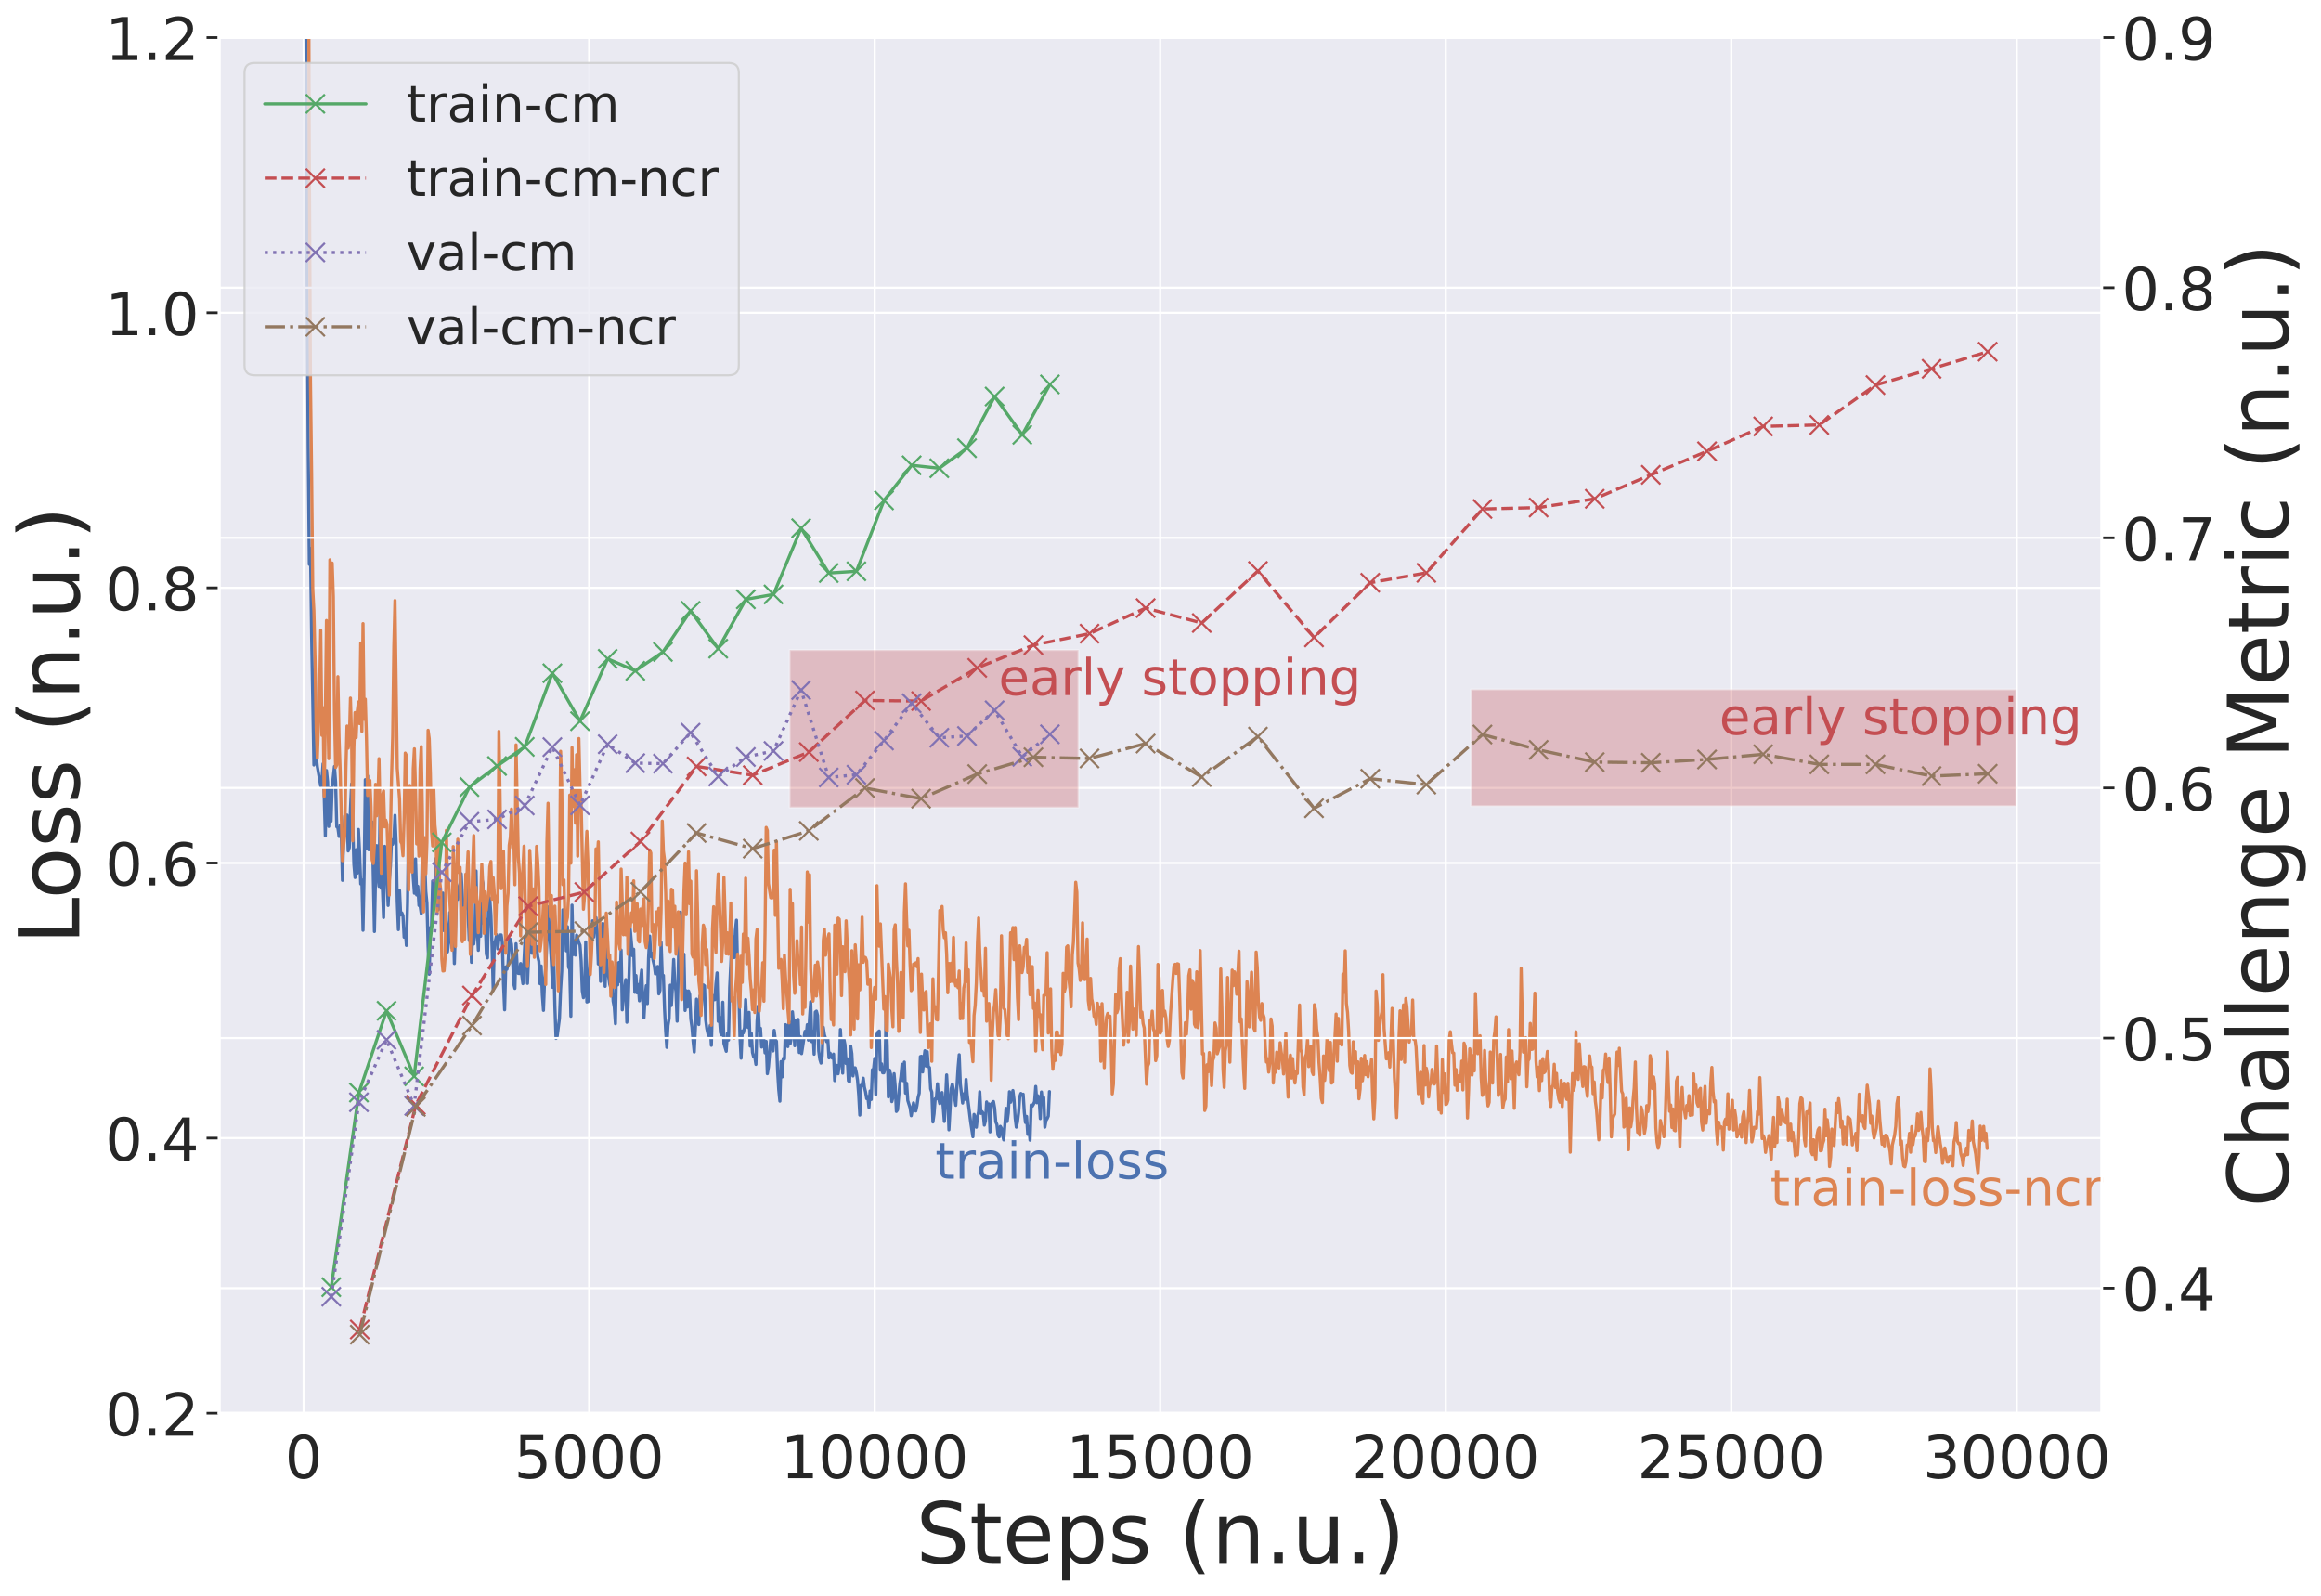 <?xml version="1.0" encoding="utf-8" standalone="no"?>
<!DOCTYPE svg PUBLIC "-//W3C//DTD SVG 1.1//EN"
  "http://www.w3.org/Graphics/SVG/1.1/DTD/svg11.dtd">
<!-- Created with matplotlib (https://matplotlib.org/) -->
<svg height="756.669pt" version="1.1" viewBox="0 0 1100.682 756.669" width="1100.682pt" xmlns="http://www.w3.org/2000/svg" xmlns:xlink="http://www.w3.org/1999/xlink">
 <defs>
  <style type="text/css">*{stroke-linecap:butt;stroke-linejoin:round;}</style>
 </defs>
 <g id="figure_1">
  <g id="patch_1">
   <path d="M 0 756.669 
L 1100.682 756.669 
L 1100.682 0 
L 0 0 
z
" style="fill:#ffffff;"/>
  </g>
  <g id="axes_1">
   <g id="patch_2">
    <path d="M 103.941 670.158 
L 996.741 670.158 
L 996.741 17.838 
L 103.941 17.838 
z
" style="fill:#eaeaf2;"/>
   </g>
   <g id="matplotlib.axis_1">
    <g id="xtick_1">
     <g id="line2d_1">
      <path clip-path="url(#pe31c2c338b)" d="M 143.981 670.158 
L 143.981 17.838 
" style="fill:none;stroke:#ffffff;stroke-linecap:round;"/>
     </g>
     <g id="text_1">
      <!-- 0 -->
      <g style="fill:#262626;" transform="translate(135.074 700.933)scale(0.28 -0.28)">
       <defs>
        <path d="M 31.781 66.406 
Q 24.172 66.406 20.328 58.906 
Q 16.5 51.422 16.5 36.375 
Q 16.5 21.391 20.328 13.891 
Q 24.172 6.391 31.781 6.391 
Q 39.453 6.391 43.281 13.891 
Q 47.125 21.391 47.125 36.375 
Q 47.125 51.422 43.281 58.906 
Q 39.453 66.406 31.781 66.406 
z
M 31.781 74.219 
Q 44.047 74.219 50.516 64.516 
Q 56.984 54.828 56.984 36.375 
Q 56.984 17.969 50.516 8.266 
Q 44.047 -1.422 31.781 -1.422 
Q 19.531 -1.422 13.062 8.266 
Q 6.594 17.969 6.594 36.375 
Q 6.594 54.828 13.062 64.516 
Q 19.531 74.219 31.781 74.219 
z
" id="DejaVuSans-48"/>
       </defs>
       <use xlink:href="#DejaVuSans-48"/>
      </g>
     </g>
    </g>
    <g id="xtick_2">
     <g id="line2d_2">
      <path clip-path="url(#pe31c2c338b)" d="M 279.39 670.158 
L 279.39 17.838 
" style="fill:none;stroke:#ffffff;stroke-linecap:round;"/>
     </g>
     <g id="text_2">
      <!-- 5000 -->
      <g style="fill:#262626;" transform="translate(243.76 700.933)scale(0.28 -0.28)">
       <defs>
        <path d="M 10.797 72.906 
L 49.516 72.906 
L 49.516 64.594 
L 19.828 64.594 
L 19.828 46.734 
Q 21.969 47.469 24.109 47.828 
Q 26.266 48.188 28.422 48.188 
Q 40.625 48.188 47.75 41.5 
Q 54.891 34.812 54.891 23.391 
Q 54.891 11.625 47.562 5.094 
Q 40.234 -1.422 26.906 -1.422 
Q 22.312 -1.422 17.547 -0.641 
Q 12.797 0.141 7.719 1.703 
L 7.719 11.625 
Q 12.109 9.234 16.797 8.062 
Q 21.484 6.891 26.703 6.891 
Q 35.156 6.891 40.078 11.328 
Q 45.016 15.766 45.016 23.391 
Q 45.016 31 40.078 35.438 
Q 35.156 39.891 26.703 39.891 
Q 22.75 39.891 18.812 39.016 
Q 14.891 38.141 10.797 36.281 
z
" id="DejaVuSans-53"/>
       </defs>
       <use xlink:href="#DejaVuSans-53"/>
       <use x="63.623" xlink:href="#DejaVuSans-48"/>
       <use x="127.246" xlink:href="#DejaVuSans-48"/>
       <use x="190.869" xlink:href="#DejaVuSans-48"/>
      </g>
     </g>
    </g>
    <g id="xtick_3">
     <g id="line2d_3">
      <path clip-path="url(#pe31c2c338b)" d="M 414.798 670.158 
L 414.798 17.838 
" style="fill:none;stroke:#ffffff;stroke-linecap:round;"/>
     </g>
     <g id="text_3">
      <!-- 10000 -->
      <g style="fill:#262626;" transform="translate(370.26 700.933)scale(0.28 -0.28)">
       <defs>
        <path d="M 12.406 8.297 
L 28.516 8.297 
L 28.516 63.922 
L 10.984 60.406 
L 10.984 69.391 
L 28.422 72.906 
L 38.281 72.906 
L 38.281 8.297 
L 54.391 8.297 
L 54.391 0 
L 12.406 0 
z
" id="DejaVuSans-49"/>
       </defs>
       <use xlink:href="#DejaVuSans-49"/>
       <use x="63.623" xlink:href="#DejaVuSans-48"/>
       <use x="127.246" xlink:href="#DejaVuSans-48"/>
       <use x="190.869" xlink:href="#DejaVuSans-48"/>
       <use x="254.492" xlink:href="#DejaVuSans-48"/>
      </g>
     </g>
    </g>
    <g id="xtick_4">
     <g id="line2d_4">
      <path clip-path="url(#pe31c2c338b)" d="M 550.206 670.158 
L 550.206 17.838 
" style="fill:none;stroke:#ffffff;stroke-linecap:round;"/>
     </g>
     <g id="text_4">
      <!-- 15000 -->
      <g style="fill:#262626;" transform="translate(505.668 700.933)scale(0.28 -0.28)">
       <use xlink:href="#DejaVuSans-49"/>
       <use x="63.623" xlink:href="#DejaVuSans-53"/>
       <use x="127.246" xlink:href="#DejaVuSans-48"/>
       <use x="190.869" xlink:href="#DejaVuSans-48"/>
       <use x="254.492" xlink:href="#DejaVuSans-48"/>
      </g>
     </g>
    </g>
    <g id="xtick_5">
     <g id="line2d_5">
      <path clip-path="url(#pe31c2c338b)" d="M 685.614 670.158 
L 685.614 17.838 
" style="fill:none;stroke:#ffffff;stroke-linecap:round;"/>
     </g>
     <g id="text_5">
      <!-- 20000 -->
      <g style="fill:#262626;" transform="translate(641.076 700.933)scale(0.28 -0.28)">
       <defs>
        <path d="M 19.188 8.297 
L 53.609 8.297 
L 53.609 0 
L 7.328 0 
L 7.328 8.297 
Q 12.938 14.109 22.625 23.891 
Q 32.328 33.688 34.812 36.531 
Q 39.547 41.844 41.422 45.531 
Q 43.312 49.219 43.312 52.781 
Q 43.312 58.594 39.234 62.25 
Q 35.156 65.922 28.609 65.922 
Q 23.969 65.922 18.812 64.312 
Q 13.672 62.703 7.812 59.422 
L 7.812 69.391 
Q 13.766 71.781 18.938 73 
Q 24.125 74.219 28.422 74.219 
Q 39.75 74.219 46.484 68.547 
Q 53.219 62.891 53.219 53.422 
Q 53.219 48.922 51.531 44.891 
Q 49.859 40.875 45.406 35.406 
Q 44.188 33.984 37.641 27.219 
Q 31.109 20.453 19.188 8.297 
z
" id="DejaVuSans-50"/>
       </defs>
       <use xlink:href="#DejaVuSans-50"/>
       <use x="63.623" xlink:href="#DejaVuSans-48"/>
       <use x="127.246" xlink:href="#DejaVuSans-48"/>
       <use x="190.869" xlink:href="#DejaVuSans-48"/>
       <use x="254.492" xlink:href="#DejaVuSans-48"/>
      </g>
     </g>
    </g>
    <g id="xtick_6">
     <g id="line2d_6">
      <path clip-path="url(#pe31c2c338b)" d="M 821.022 670.158 
L 821.022 17.838 
" style="fill:none;stroke:#ffffff;stroke-linecap:round;"/>
     </g>
     <g id="text_6">
      <!-- 25000 -->
      <g style="fill:#262626;" transform="translate(776.485 700.933)scale(0.28 -0.28)">
       <use xlink:href="#DejaVuSans-50"/>
       <use x="63.623" xlink:href="#DejaVuSans-53"/>
       <use x="127.246" xlink:href="#DejaVuSans-48"/>
       <use x="190.869" xlink:href="#DejaVuSans-48"/>
       <use x="254.492" xlink:href="#DejaVuSans-48"/>
      </g>
     </g>
    </g>
    <g id="xtick_7">
     <g id="line2d_7">
      <path clip-path="url(#pe31c2c338b)" d="M 956.43 670.158 
L 956.43 17.838 
" style="fill:none;stroke:#ffffff;stroke-linecap:round;"/>
     </g>
     <g id="text_7">
      <!-- 30000 -->
      <g style="fill:#262626;" transform="translate(911.893 700.933)scale(0.28 -0.28)">
       <defs>
        <path d="M 40.578 39.312 
Q 47.656 37.797 51.625 33 
Q 55.609 28.219 55.609 21.188 
Q 55.609 10.406 48.188 4.484 
Q 40.766 -1.422 27.094 -1.422 
Q 22.516 -1.422 17.656 -0.516 
Q 12.797 0.391 7.625 2.203 
L 7.625 11.719 
Q 11.719 9.328 16.594 8.109 
Q 21.484 6.891 26.812 6.891 
Q 36.078 6.891 40.938 10.547 
Q 45.797 14.203 45.797 21.188 
Q 45.797 27.641 41.281 31.266 
Q 36.766 34.906 28.719 34.906 
L 20.219 34.906 
L 20.219 43.016 
L 29.109 43.016 
Q 36.375 43.016 40.234 45.922 
Q 44.094 48.828 44.094 54.297 
Q 44.094 59.906 40.109 62.906 
Q 36.141 65.922 28.719 65.922 
Q 24.656 65.922 20.016 65.031 
Q 15.375 64.156 9.812 62.312 
L 9.812 71.094 
Q 15.438 72.656 20.344 73.438 
Q 25.25 74.219 29.594 74.219 
Q 40.828 74.219 47.359 69.109 
Q 53.906 64.016 53.906 55.328 
Q 53.906 49.266 50.438 45.094 
Q 46.969 40.922 40.578 39.312 
z
" id="DejaVuSans-51"/>
       </defs>
       <use xlink:href="#DejaVuSans-51"/>
       <use x="63.623" xlink:href="#DejaVuSans-48"/>
       <use x="127.246" xlink:href="#DejaVuSans-48"/>
       <use x="190.869" xlink:href="#DejaVuSans-48"/>
       <use x="254.492" xlink:href="#DejaVuSans-48"/>
      </g>
     </g>
    </g>
    <g id="text_8">
     <!-- Steps (n.u.) -->
     <g style="fill:#262626;" transform="translate(434.357 741.15)scale(0.4 -0.4)">
      <defs>
       <path d="M 53.516 70.516 
L 53.516 60.891 
Q 47.906 63.578 42.922 64.891 
Q 37.938 66.219 33.297 66.219 
Q 25.25 66.219 20.875 63.094 
Q 16.5 59.969 16.5 54.203 
Q 16.5 49.359 19.406 46.891 
Q 22.312 44.438 30.422 42.922 
L 36.375 41.703 
Q 47.406 39.594 52.656 34.297 
Q 57.906 29 57.906 20.125 
Q 57.906 9.516 50.797 4.047 
Q 43.703 -1.422 29.984 -1.422 
Q 24.812 -1.422 18.969 -0.25 
Q 13.141 0.922 6.891 3.219 
L 6.891 13.375 
Q 12.891 10.016 18.656 8.297 
Q 24.422 6.594 29.984 6.594 
Q 38.422 6.594 43.016 9.906 
Q 47.609 13.234 47.609 19.391 
Q 47.609 24.75 44.312 27.781 
Q 41.016 30.812 33.5 32.328 
L 27.484 33.5 
Q 16.453 35.688 11.516 40.375 
Q 6.594 45.062 6.594 53.422 
Q 6.594 63.094 13.406 68.656 
Q 20.219 74.219 32.172 74.219 
Q 37.312 74.219 42.625 73.281 
Q 47.953 72.359 53.516 70.516 
z
" id="DejaVuSans-83"/>
       <path d="M 18.312 70.219 
L 18.312 54.688 
L 36.812 54.688 
L 36.812 47.703 
L 18.312 47.703 
L 18.312 18.016 
Q 18.312 11.328 20.141 9.422 
Q 21.969 7.516 27.594 7.516 
L 36.812 7.516 
L 36.812 0 
L 27.594 0 
Q 17.188 0 13.234 3.875 
Q 9.281 7.766 9.281 18.016 
L 9.281 47.703 
L 2.688 47.703 
L 2.688 54.688 
L 9.281 54.688 
L 9.281 70.219 
z
" id="DejaVuSans-116"/>
       <path d="M 56.203 29.594 
L 56.203 25.203 
L 14.891 25.203 
Q 15.484 15.922 20.484 11.062 
Q 25.484 6.203 34.422 6.203 
Q 39.594 6.203 44.453 7.469 
Q 49.312 8.734 54.109 11.281 
L 54.109 2.781 
Q 49.266 0.734 44.188 -0.344 
Q 39.109 -1.422 33.891 -1.422 
Q 20.797 -1.422 13.156 6.188 
Q 5.516 13.812 5.516 26.812 
Q 5.516 40.234 12.766 48.109 
Q 20.016 56 32.328 56 
Q 43.359 56 49.781 48.891 
Q 56.203 41.797 56.203 29.594 
z
M 47.219 32.234 
Q 47.125 39.594 43.094 43.984 
Q 39.062 48.391 32.422 48.391 
Q 24.906 48.391 20.391 44.141 
Q 15.875 39.891 15.188 32.172 
z
" id="DejaVuSans-101"/>
       <path d="M 18.109 8.203 
L 18.109 -20.797 
L 9.078 -20.797 
L 9.078 54.688 
L 18.109 54.688 
L 18.109 46.391 
Q 20.953 51.266 25.266 53.625 
Q 29.594 56 35.594 56 
Q 45.562 56 51.781 48.094 
Q 58.016 40.188 58.016 27.297 
Q 58.016 14.406 51.781 6.484 
Q 45.562 -1.422 35.594 -1.422 
Q 29.594 -1.422 25.266 0.953 
Q 20.953 3.328 18.109 8.203 
z
M 48.688 27.297 
Q 48.688 37.203 44.609 42.844 
Q 40.531 48.484 33.406 48.484 
Q 26.266 48.484 22.188 42.844 
Q 18.109 37.203 18.109 27.297 
Q 18.109 17.391 22.188 11.75 
Q 26.266 6.109 33.406 6.109 
Q 40.531 6.109 44.609 11.75 
Q 48.688 17.391 48.688 27.297 
z
" id="DejaVuSans-112"/>
       <path d="M 44.281 53.078 
L 44.281 44.578 
Q 40.484 46.531 36.375 47.5 
Q 32.281 48.484 27.875 48.484 
Q 21.188 48.484 17.844 46.438 
Q 14.5 44.391 14.5 40.281 
Q 14.5 37.156 16.891 35.375 
Q 19.281 33.594 26.516 31.984 
L 29.594 31.297 
Q 39.156 29.25 43.188 25.516 
Q 47.219 21.781 47.219 15.094 
Q 47.219 7.469 41.188 3.016 
Q 35.156 -1.422 24.609 -1.422 
Q 20.219 -1.422 15.453 -0.562 
Q 10.688 0.297 5.422 2 
L 5.422 11.281 
Q 10.406 8.688 15.234 7.391 
Q 20.062 6.109 24.812 6.109 
Q 31.156 6.109 34.562 8.281 
Q 37.984 10.453 37.984 14.406 
Q 37.984 18.062 35.516 20.016 
Q 33.062 21.969 24.703 23.781 
L 21.578 24.516 
Q 13.234 26.266 9.516 29.906 
Q 5.812 33.547 5.812 39.891 
Q 5.812 47.609 11.281 51.797 
Q 16.75 56 26.812 56 
Q 31.781 56 36.172 55.266 
Q 40.578 54.547 44.281 53.078 
z
" id="DejaVuSans-115"/>
       <path id="DejaVuSans-32"/>
       <path d="M 31 75.875 
Q 24.469 64.656 21.281 53.656 
Q 18.109 42.672 18.109 31.391 
Q 18.109 20.125 21.312 9.062 
Q 24.516 -2 31 -13.188 
L 23.188 -13.188 
Q 15.875 -1.703 12.234 9.375 
Q 8.594 20.453 8.594 31.391 
Q 8.594 42.281 12.203 53.312 
Q 15.828 64.359 23.188 75.875 
z
" id="DejaVuSans-40"/>
       <path d="M 54.891 33.016 
L 54.891 0 
L 45.906 0 
L 45.906 32.719 
Q 45.906 40.484 42.875 44.328 
Q 39.844 48.188 33.797 48.188 
Q 26.516 48.188 22.312 43.547 
Q 18.109 38.922 18.109 30.906 
L 18.109 0 
L 9.078 0 
L 9.078 54.688 
L 18.109 54.688 
L 18.109 46.188 
Q 21.344 51.125 25.703 53.562 
Q 30.078 56 35.797 56 
Q 45.219 56 50.047 50.172 
Q 54.891 44.344 54.891 33.016 
z
" id="DejaVuSans-110"/>
       <path d="M 10.688 12.406 
L 21 12.406 
L 21 0 
L 10.688 0 
z
" id="DejaVuSans-46"/>
       <path d="M 8.5 21.578 
L 8.5 54.688 
L 17.484 54.688 
L 17.484 21.922 
Q 17.484 14.156 20.5 10.266 
Q 23.531 6.391 29.594 6.391 
Q 36.859 6.391 41.078 11.031 
Q 45.312 15.672 45.312 23.688 
L 45.312 54.688 
L 54.297 54.688 
L 54.297 0 
L 45.312 0 
L 45.312 8.406 
Q 42.047 3.422 37.719 1 
Q 33.406 -1.422 27.688 -1.422 
Q 18.266 -1.422 13.375 4.438 
Q 8.5 10.297 8.5 21.578 
z
M 31.109 56 
z
" id="DejaVuSans-117"/>
       <path d="M 8.016 75.875 
L 15.828 75.875 
Q 23.141 64.359 26.781 53.312 
Q 30.422 42.281 30.422 31.391 
Q 30.422 20.453 26.781 9.375 
Q 23.141 -1.703 15.828 -13.188 
L 8.016 -13.188 
Q 14.5 -2 17.703 9.062 
Q 20.906 20.125 20.906 31.391 
Q 20.906 42.672 17.703 53.656 
Q 14.5 64.656 8.016 75.875 
z
" id="DejaVuSans-41"/>
      </defs>
      <use xlink:href="#DejaVuSans-83"/>
      <use x="63.477" xlink:href="#DejaVuSans-116"/>
      <use x="102.686" xlink:href="#DejaVuSans-101"/>
      <use x="164.209" xlink:href="#DejaVuSans-112"/>
      <use x="227.686" xlink:href="#DejaVuSans-115"/>
      <use x="279.785" xlink:href="#DejaVuSans-32"/>
      <use x="311.572" xlink:href="#DejaVuSans-40"/>
      <use x="350.586" xlink:href="#DejaVuSans-110"/>
      <use x="413.965" xlink:href="#DejaVuSans-46"/>
      <use x="445.752" xlink:href="#DejaVuSans-117"/>
      <use x="509.131" xlink:href="#DejaVuSans-46"/>
      <use x="540.918" xlink:href="#DejaVuSans-41"/>
     </g>
    </g>
   </g>
   <g id="matplotlib.axis_2">
    <g id="ytick_1">
     <g id="line2d_8">
      <path clip-path="url(#pe31c2c338b)" d="M 103.941 670.158 
L 996.741 670.158 
" style="fill:none;stroke:#ffffff;stroke-linecap:round;"/>
     </g>
     <g id="line2d_9">
      <defs>
       <path d="M 0 0 
L -6 0 
" id="meb46a9d680" style="stroke:#262626;stroke-width:1.25;"/>
      </defs>
      <g>
       <use style="fill:#262626;stroke:#262626;stroke-width:1.25;" x="103.941" xlink:href="#meb46a9d680" y="670.158"/>
      </g>
     </g>
     <g id="text_9">
      <!-- 0.2 -->
      <g style="fill:#262626;" transform="translate(49.913 680.796)scale(0.28 -0.28)">
       <use xlink:href="#DejaVuSans-48"/>
       <use x="63.623" xlink:href="#DejaVuSans-46"/>
       <use x="95.41" xlink:href="#DejaVuSans-50"/>
      </g>
     </g>
    </g>
    <g id="ytick_2">
     <g id="line2d_10">
      <path clip-path="url(#pe31c2c338b)" d="M 103.941 539.694 
L 996.741 539.694 
" style="fill:none;stroke:#ffffff;stroke-linecap:round;"/>
     </g>
     <g id="line2d_11">
      <g>
       <use style="fill:#262626;stroke:#262626;stroke-width:1.25;" x="103.941" xlink:href="#meb46a9d680" y="539.694"/>
      </g>
     </g>
     <g id="text_10">
      <!-- 0.4 -->
      <g style="fill:#262626;" transform="translate(49.913 550.332)scale(0.28 -0.28)">
       <defs>
        <path d="M 37.797 64.312 
L 12.891 25.391 
L 37.797 25.391 
z
M 35.203 72.906 
L 47.609 72.906 
L 47.609 25.391 
L 58.016 25.391 
L 58.016 17.188 
L 47.609 17.188 
L 47.609 0 
L 37.797 0 
L 37.797 17.188 
L 4.891 17.188 
L 4.891 26.703 
z
" id="DejaVuSans-52"/>
       </defs>
       <use xlink:href="#DejaVuSans-48"/>
       <use x="63.623" xlink:href="#DejaVuSans-46"/>
       <use x="95.41" xlink:href="#DejaVuSans-52"/>
      </g>
     </g>
    </g>
    <g id="ytick_3">
     <g id="line2d_12">
      <path clip-path="url(#pe31c2c338b)" d="M 103.941 409.23 
L 996.741 409.23 
" style="fill:none;stroke:#ffffff;stroke-linecap:round;"/>
     </g>
     <g id="line2d_13">
      <g>
       <use style="fill:#262626;stroke:#262626;stroke-width:1.25;" x="103.941" xlink:href="#meb46a9d680" y="409.23"/>
      </g>
     </g>
     <g id="text_11">
      <!-- 0.6 -->
      <g style="fill:#262626;" transform="translate(49.913 419.868)scale(0.28 -0.28)">
       <defs>
        <path d="M 33.016 40.375 
Q 26.375 40.375 22.484 35.828 
Q 18.609 31.297 18.609 23.391 
Q 18.609 15.531 22.484 10.953 
Q 26.375 6.391 33.016 6.391 
Q 39.656 6.391 43.531 10.953 
Q 47.406 15.531 47.406 23.391 
Q 47.406 31.297 43.531 35.828 
Q 39.656 40.375 33.016 40.375 
z
M 52.594 71.297 
L 52.594 62.312 
Q 48.875 64.062 45.094 64.984 
Q 41.312 65.922 37.594 65.922 
Q 27.828 65.922 22.672 59.328 
Q 17.531 52.734 16.797 39.406 
Q 19.672 43.656 24.016 45.922 
Q 28.375 48.188 33.594 48.188 
Q 44.578 48.188 50.953 41.516 
Q 57.328 34.859 57.328 23.391 
Q 57.328 12.156 50.688 5.359 
Q 44.047 -1.422 33.016 -1.422 
Q 20.359 -1.422 13.672 8.266 
Q 6.984 17.969 6.984 36.375 
Q 6.984 53.656 15.188 63.938 
Q 23.391 74.219 37.203 74.219 
Q 40.922 74.219 44.703 73.484 
Q 48.484 72.75 52.594 71.297 
z
" id="DejaVuSans-54"/>
       </defs>
       <use xlink:href="#DejaVuSans-48"/>
       <use x="63.623" xlink:href="#DejaVuSans-46"/>
       <use x="95.41" xlink:href="#DejaVuSans-54"/>
      </g>
     </g>
    </g>
    <g id="ytick_4">
     <g id="line2d_14">
      <path clip-path="url(#pe31c2c338b)" d="M 103.941 278.766 
L 996.741 278.766 
" style="fill:none;stroke:#ffffff;stroke-linecap:round;"/>
     </g>
     <g id="line2d_15">
      <g>
       <use style="fill:#262626;stroke:#262626;stroke-width:1.25;" x="103.941" xlink:href="#meb46a9d680" y="278.766"/>
      </g>
     </g>
     <g id="text_12">
      <!-- 0.8 -->
      <g style="fill:#262626;" transform="translate(49.913 289.404)scale(0.28 -0.28)">
       <defs>
        <path d="M 31.781 34.625 
Q 24.75 34.625 20.719 30.859 
Q 16.703 27.094 16.703 20.516 
Q 16.703 13.922 20.719 10.156 
Q 24.75 6.391 31.781 6.391 
Q 38.812 6.391 42.859 10.172 
Q 46.922 13.969 46.922 20.516 
Q 46.922 27.094 42.891 30.859 
Q 38.875 34.625 31.781 34.625 
z
M 21.922 38.812 
Q 15.578 40.375 12.031 44.719 
Q 8.5 49.078 8.5 55.328 
Q 8.5 64.062 14.719 69.141 
Q 20.953 74.219 31.781 74.219 
Q 42.672 74.219 48.875 69.141 
Q 55.078 64.062 55.078 55.328 
Q 55.078 49.078 51.531 44.719 
Q 48 40.375 41.703 38.812 
Q 48.828 37.156 52.797 32.312 
Q 56.781 27.484 56.781 20.516 
Q 56.781 9.906 50.312 4.234 
Q 43.844 -1.422 31.781 -1.422 
Q 19.734 -1.422 13.25 4.234 
Q 6.781 9.906 6.781 20.516 
Q 6.781 27.484 10.781 32.312 
Q 14.797 37.156 21.922 38.812 
z
M 18.312 54.391 
Q 18.312 48.734 21.844 45.562 
Q 25.391 42.391 31.781 42.391 
Q 38.141 42.391 41.719 45.562 
Q 45.312 48.734 45.312 54.391 
Q 45.312 60.062 41.719 63.234 
Q 38.141 66.406 31.781 66.406 
Q 25.391 66.406 21.844 63.234 
Q 18.312 60.062 18.312 54.391 
z
" id="DejaVuSans-56"/>
       </defs>
       <use xlink:href="#DejaVuSans-48"/>
       <use x="63.623" xlink:href="#DejaVuSans-46"/>
       <use x="95.41" xlink:href="#DejaVuSans-56"/>
      </g>
     </g>
    </g>
    <g id="ytick_5">
     <g id="line2d_16">
      <path clip-path="url(#pe31c2c338b)" d="M 103.941 148.302 
L 996.741 148.302 
" style="fill:none;stroke:#ffffff;stroke-linecap:round;"/>
     </g>
     <g id="line2d_17">
      <g>
       <use style="fill:#262626;stroke:#262626;stroke-width:1.25;" x="103.941" xlink:href="#meb46a9d680" y="148.302"/>
      </g>
     </g>
     <g id="text_13">
      <!-- 1.0 -->
      <g style="fill:#262626;" transform="translate(49.913 158.94)scale(0.28 -0.28)">
       <use xlink:href="#DejaVuSans-49"/>
       <use x="63.623" xlink:href="#DejaVuSans-46"/>
       <use x="95.41" xlink:href="#DejaVuSans-48"/>
      </g>
     </g>
    </g>
    <g id="ytick_6">
     <g id="line2d_18">
      <path clip-path="url(#pe31c2c338b)" d="M 103.941 17.838 
L 996.741 17.838 
" style="fill:none;stroke:#ffffff;stroke-linecap:round;"/>
     </g>
     <g id="line2d_19">
      <g>
       <use style="fill:#262626;stroke:#262626;stroke-width:1.25;" x="103.941" xlink:href="#meb46a9d680" y="17.838"/>
      </g>
     </g>
     <g id="text_14">
      <!-- 1.2 -->
      <g style="fill:#262626;" transform="translate(49.913 28.476)scale(0.28 -0.28)">
       <use xlink:href="#DejaVuSans-49"/>
       <use x="63.623" xlink:href="#DejaVuSans-46"/>
       <use x="95.41" xlink:href="#DejaVuSans-50"/>
      </g>
     </g>
    </g>
    <g id="text_15">
     <!-- Loss (n.u.) -->
     <g style="fill:#262626;" transform="translate(37.594 447.892)rotate(-90)scale(0.4 -0.4)">
      <defs>
       <path d="M 9.812 72.906 
L 19.672 72.906 
L 19.672 8.297 
L 55.172 8.297 
L 55.172 0 
L 9.812 0 
z
" id="DejaVuSans-76"/>
       <path d="M 30.609 48.391 
Q 23.391 48.391 19.188 42.75 
Q 14.984 37.109 14.984 27.297 
Q 14.984 17.484 19.156 11.844 
Q 23.344 6.203 30.609 6.203 
Q 37.797 6.203 41.984 11.859 
Q 46.188 17.531 46.188 27.297 
Q 46.188 37.016 41.984 42.703 
Q 37.797 48.391 30.609 48.391 
z
M 30.609 56 
Q 42.328 56 49.016 48.375 
Q 55.719 40.766 55.719 27.297 
Q 55.719 13.875 49.016 6.219 
Q 42.328 -1.422 30.609 -1.422 
Q 18.844 -1.422 12.172 6.219 
Q 5.516 13.875 5.516 27.297 
Q 5.516 40.766 12.172 48.375 
Q 18.844 56 30.609 56 
z
" id="DejaVuSans-111"/>
      </defs>
      <use xlink:href="#DejaVuSans-76"/>
      <use x="53.963" xlink:href="#DejaVuSans-111"/>
      <use x="115.145" xlink:href="#DejaVuSans-115"/>
      <use x="167.244" xlink:href="#DejaVuSans-115"/>
      <use x="219.344" xlink:href="#DejaVuSans-32"/>
      <use x="251.131" xlink:href="#DejaVuSans-40"/>
      <use x="290.145" xlink:href="#DejaVuSans-110"/>
      <use x="353.523" xlink:href="#DejaVuSans-46"/>
      <use x="385.311" xlink:href="#DejaVuSans-117"/>
      <use x="448.689" xlink:href="#DejaVuSans-46"/>
      <use x="480.477" xlink:href="#DejaVuSans-41"/>
     </g>
    </g>
   </g>
   <g id="line2d_20">
    <path clip-path="url(#pe31c2c338b)" d="M 145.018 -1 
L 145.606 126.384 
L 146.148 211.642 
L 146.69 267.625 
L 147.231 260.086 
L 147.773 301.39 
L 148.856 362.765 
L 149.398 319.068 
L 149.939 358.281 
L 150.481 363.563 
L 152.106 372.723 
L 152.648 369.85 
L 153.189 362.181 
L 153.731 377.038 
L 154.272 396.398 
L 154.814 365.378 
L 155.356 370.781 
L 155.897 391.888 
L 156.439 373.684 
L 156.981 389.41 
L 157.522 373.211 
L 158.606 363.454 
L 159.147 370.902 
L 159.689 392.041 
L 160.23 392.542 
L 160.772 396.646 
L 161.314 391.27 
L 161.855 395.639 
L 162.397 417.456 
L 162.939 397.151 
L 163.48 386.945 
L 164.022 388.934 
L 164.563 386.494 
L 165.105 403.533 
L 165.647 401.964 
L 166.188 383.626 
L 166.73 371.706 
L 167.813 409.83 
L 168.355 416.119 
L 168.897 402.924 
L 169.438 414.057 
L 169.98 393.314 
L 170.521 404.128 
L 171.063 419.164 
L 171.605 417.285 
L 172.146 441.135 
L 172.688 413.912 
L 173.23 369.723 
L 173.771 402.29 
L 174.313 367.897 
L 174.854 402.966 
L 175.396 385.584 
L 175.938 400.573 
L 176.479 389.802 
L 177.563 441.733 
L 178.104 415.527 
L 178.646 400.996 
L 179.188 414.754 
L 179.729 420.305 
L 180.271 377.491 
L 180.812 421.228 
L 181.354 421.088 
L 181.896 435.077 
L 182.437 401.336 
L 182.979 406.08 
L 183.521 416.296 
L 184.062 429.354 
L 184.604 417.564 
L 185.146 410.763 
L 185.687 398.192 
L 186.229 400.355 
L 186.77 398.23 
L 187.312 386.6 
L 187.854 399.595 
L 188.395 427.379 
L 188.937 440.824 
L 189.479 422.295 
L 190.02 433.872 
L 190.562 432.9 
L 191.103 434.123 
L 191.645 444.406 
L 192.187 440.363 
L 192.728 448.311 
L 193.27 428.199 
L 193.812 384.314 
L 194.353 408.205 
L 194.895 393.765 
L 195.437 406.365 
L 195.978 416.275 
L 196.52 423.568 
L 197.061 407.323 
L 197.603 424.389 
L 198.145 420.276 
L 198.686 429.362 
L 199.228 429.52 
L 199.77 433.24 
L 200.311 402.686 
L 200.853 423.386 
L 201.394 407.833 
L 201.936 422.641 
L 202.478 428.232 
L 203.019 448.932 
L 203.561 461.971 
L 204.103 439.903 
L 204.644 439.277 
L 205.186 417.763 
L 205.728 422.781 
L 206.269 418.102 
L 206.811 407.063 
L 207.352 414.839 
L 207.894 431.429 
L 208.436 429.089 
L 208.977 423.119 
L 209.519 428.475 
L 210.061 423.499 
L 210.602 441.347 
L 211.144 432.23 
L 211.686 439.121 
L 212.227 451.401 
L 212.769 446.389 
L 213.31 432.701 
L 213.852 443.706 
L 214.394 449.445 
L 214.935 437.435 
L 215.477 456.904 
L 216.56 423.502 
L 217.102 426.462 
L 217.643 420.565 
L 218.185 418.926 
L 218.727 414.334 
L 219.81 434.427 
L 220.352 431.297 
L 220.893 427.064 
L 221.435 415.529 
L 221.977 432.998 
L 222.518 445.999 
L 223.06 437.727 
L 223.601 456.336 
L 224.143 442.746 
L 224.685 447.658 
L 225.226 441.961 
L 225.768 413.017 
L 226.31 440.622 
L 226.851 450.633 
L 227.393 430.387 
L 227.934 443.966 
L 228.476 416.589 
L 229.018 418.801 
L 229.559 438.241 
L 230.101 435.622 
L 230.643 452.376 
L 231.184 454.226 
L 231.726 425.362 
L 232.268 425.926 
L 232.809 433.663 
L 233.351 449.05 
L 233.892 469.405 
L 234.434 447.558 
L 234.976 445.911 
L 235.517 443.238 
L 236.059 449.929 
L 236.601 445.182 
L 237.142 443.372 
L 237.684 443.33 
L 238.225 447.004 
L 238.767 466.372 
L 239.309 478.852 
L 239.85 458.492 
L 240.392 459.64 
L 240.934 457.059 
L 241.475 447.022 
L 242.017 445.405 
L 242.559 447.75 
L 243.1 455.319 
L 243.642 466.576 
L 244.183 468.707 
L 244.725 447.503 
L 245.267 458.418 
L 245.808 461.591 
L 246.35 461.635 
L 246.892 456.91 
L 247.433 462.383 
L 247.975 466.438 
L 249.058 443.794 
L 249.6 447.727 
L 250.141 466.311 
L 251.225 441.61 
L 251.766 444.108 
L 252.308 452.05 
L 252.85 444.643 
L 253.391 429.665 
L 253.933 450.354 
L 254.474 448.918 
L 255.016 453.642 
L 255.558 455.92 
L 256.099 466.483 
L 256.641 458.051 
L 257.183 471.738 
L 257.724 479.124 
L 258.266 464.418 
L 258.808 458.707 
L 259.349 446.356 
L 259.891 430.039 
L 261.516 456.461 
L 262.057 468.177 
L 262.599 453.828 
L 263.141 477.209 
L 263.682 492.41 
L 264.224 491.368 
L 265.307 482.933 
L 265.849 469.347 
L 266.39 460.474 
L 266.932 431.454 
L 267.474 441.704 
L 268.015 436.412 
L 268.557 450.868 
L 269.099 439.422 
L 269.64 458.618 
L 270.182 459.606 
L 270.723 481.909 
L 271.265 429.23 
L 271.807 452.674 
L 272.348 446.041 
L 272.89 452.926 
L 273.432 443.414 
L 273.973 444.893 
L 274.515 446.908 
L 275.057 448.188 
L 275.598 455.688 
L 276.14 469.876 
L 276.681 473.102 
L 277.223 470.247 
L 277.765 446.664 
L 278.306 475.134 
L 278.848 474.938 
L 279.39 462.059 
L 279.931 452.319 
L 280.473 449.993 
L 281.014 436.637 
L 281.556 444.365 
L 282.098 437.984 
L 282.639 435.153 
L 283.181 441.602 
L 283.723 457.122 
L 284.264 445.538 
L 284.806 465.342 
L 285.348 441.045 
L 285.889 437.875 
L 286.431 447.539 
L 286.972 467.711 
L 287.514 449.741 
L 288.056 460.311 
L 288.597 462.918 
L 289.139 466.729 
L 289.681 468.443 
L 290.222 462.261 
L 290.764 474.762 
L 291.305 477.629 
L 291.847 485.431 
L 292.389 456.738 
L 292.93 467.027 
L 293.472 456.402 
L 294.014 465.453 
L 294.555 450.504 
L 295.097 478.873 
L 295.639 473.014 
L 296.722 464.521 
L 297.263 484.753 
L 297.805 477.896 
L 298.347 461.273 
L 298.888 440.64 
L 299.972 453.204 
L 300.513 450.124 
L 301.055 470.553 
L 301.597 462.587 
L 302.138 470.818 
L 302.68 466.85 
L 303.221 474.582 
L 303.763 464.466 
L 304.305 459.994 
L 304.846 475.164 
L 305.388 482.598 
L 305.93 472.834 
L 306.471 467.394 
L 307.013 475.904 
L 307.554 454.446 
L 308.096 443.896 
L 308.638 453.592 
L 309.179 451.987 
L 309.721 455.501 
L 310.263 457.712 
L 310.804 461.828 
L 311.346 459.32 
L 311.888 458.291 
L 312.429 471.298 
L 312.971 469.637 
L 313.512 446.885 
L 314.054 462.677 
L 314.596 462.551 
L 315.137 478.425 
L 315.679 489.088 
L 316.221 496.668 
L 316.762 486.294 
L 317.304 482.89 
L 317.845 467.16 
L 318.387 476.816 
L 318.929 467.315 
L 319.47 454.983 
L 320.012 466.512 
L 320.554 470.183 
L 321.095 484.25 
L 321.637 461.328 
L 322.179 433.289 
L 322.72 432.549 
L 323.262 463.209 
L 323.803 456.166 
L 324.345 452.486 
L 324.887 479.171 
L 325.428 469.799 
L 325.97 477.539 
L 326.512 469.922 
L 327.053 471.521 
L 327.595 483.229 
L 328.137 487.042 
L 328.678 493.777 
L 329.22 498.874 
L 329.761 487.727 
L 330.303 473.779 
L 330.845 480.59 
L 331.386 485.82 
L 331.928 472.243 
L 332.47 479.518 
L 333.011 470.967 
L 333.553 467.034 
L 334.094 467.487 
L 334.636 483.547 
L 335.178 487.781 
L 335.719 490.187 
L 336.261 491.351 
L 336.803 486.247 
L 337.344 495.694 
L 337.886 475.1 
L 338.428 472.1 
L 338.969 474.055 
L 339.511 466.475 
L 340.052 461.338 
L 340.594 484.314 
L 341.136 482.234 
L 341.677 489.698 
L 342.219 490.756 
L 342.761 475.239 
L 343.302 494.762 
L 344.385 498.522 
L 344.927 490.057 
L 345.469 493.198 
L 346.01 468.464 
L 347.094 445.472 
L 347.635 444.21 
L 348.177 454.086 
L 348.719 441.227 
L 349.26 436.352 
L 349.802 459.871 
L 350.343 468.755 
L 350.885 491.331 
L 351.427 501.803 
L 351.968 488.9 
L 352.51 489.772 
L 353.052 487.208 
L 353.593 473.992 
L 354.135 485.21 
L 354.676 487.194 
L 355.218 480.063 
L 355.76 496.049 
L 356.301 490.05 
L 356.843 499.117 
L 357.385 501.124 
L 357.926 501.158 
L 358.468 504.746 
L 359.01 484.284 
L 359.551 477.095 
L 360.093 488.742 
L 360.634 487.613 
L 361.176 496.52 
L 361.718 494.221 
L 362.259 493.011 
L 362.801 499.27 
L 363.343 493.836 
L 363.884 509.147 
L 364.426 505.868 
L 365.509 492.569 
L 366.051 493.026 
L 366.592 498.365 
L 367.134 488.572 
L 367.676 493.049 
L 368.217 493.726 
L 368.759 508.049 
L 369.301 516.892 
L 369.842 522.186 
L 370.384 503.404 
L 370.925 510.688 
L 371.467 501.865 
L 372.009 502.171 
L 372.55 485.882 
L 373.092 486.554 
L 373.634 496.289 
L 374.175 484.462 
L 374.717 494.983 
L 375.259 492.301 
L 375.8 479.798 
L 376.342 485.096 
L 376.883 495.896 
L 377.425 483.965 
L 377.967 484.182 
L 378.508 483.388 
L 379.05 499.097 
L 379.592 491.569 
L 380.133 499.619 
L 381.758 489.034 
L 382.3 491.173 
L 382.841 485.873 
L 383.383 493.227 
L 383.925 482.455 
L 384.466 475.051 
L 385.008 493.956 
L 385.55 489.043 
L 386.091 499.89 
L 386.633 479.923 
L 387.174 479.471 
L 387.716 481.529 
L 388.258 498.411 
L 388.799 502.387 
L 389.341 504.133 
L 389.883 500.71 
L 390.424 487.108 
L 390.966 490.717 
L 392.049 493.962 
L 392.591 492.795 
L 393.132 501.645 
L 393.674 499.417 
L 394.216 501.365 
L 394.757 501.782 
L 395.299 499.845 
L 395.841 512.442 
L 396.382 506.982 
L 396.924 505.213 
L 397.465 509.184 
L 398.007 505.393 
L 398.549 488.177 
L 399.632 508.892 
L 400.174 492.655 
L 400.715 495.428 
L 401.257 504.33 
L 401.799 502.051 
L 402.34 512.498 
L 402.882 512.997 
L 403.423 496.029 
L 403.965 499.574 
L 404.507 510.217 
L 405.048 506.371 
L 405.59 506.389 
L 406.132 508.77 
L 406.673 512.288 
L 407.215 519.044 
L 407.756 528.794 
L 408.298 514.691 
L 408.84 514.841 
L 409.381 511.28 
L 409.923 515.545 
L 410.465 517.787 
L 411.006 520.992 
L 411.548 519.98 
L 412.09 525.141 
L 412.631 517.356 
L 413.173 521.388 
L 413.714 507.253 
L 414.256 507.204 
L 414.798 501.883 
L 415.339 519.079 
L 415.881 490.511 
L 416.423 489.338 
L 416.964 488.886 
L 417.506 507.495 
L 418.048 504.467 
L 418.589 508.72 
L 419.131 508.737 
L 419.672 507.036 
L 420.214 481.232 
L 420.756 496.003 
L 421.297 520.193 
L 421.839 507.427 
L 422.381 509.527 
L 422.922 522.406 
L 423.464 520.349 
L 424.005 509.148 
L 424.547 515.153 
L 425.089 527.068 
L 425.63 526.333 
L 426.714 514.054 
L 427.255 510.474 
L 427.797 504.715 
L 428.339 512.454 
L 428.88 503.648 
L 429.422 518.374 
L 429.963 513.709 
L 430.505 521.898 
L 431.588 525.363 
L 432.13 529.085 
L 433.213 522.99 
L 433.755 525.874 
L 434.296 526.844 
L 434.838 524.336 
L 435.38 520.525 
L 435.921 518.428 
L 436.463 501.024 
L 437.005 500.874 
L 437.546 508.333 
L 438.088 502.431 
L 438.63 498.243 
L 439.171 505.526 
L 439.713 498.715 
L 440.254 505.783 
L 440.796 506.254 
L 441.338 516.378 
L 441.879 517.878 
L 442.421 532.057 
L 442.963 528.188 
L 443.504 521.04 
L 444.046 521.051 
L 444.587 513.924 
L 445.129 521.075 
L 445.671 523.367 
L 446.212 520.409 
L 446.754 518.102 
L 447.837 531.831 
L 448.379 521.839 
L 448.921 509.729 
L 449.462 519.507 
L 450.004 535.774 
L 451.087 516.18 
L 451.629 514.079 
L 452.17 516.933 
L 453.254 524.171 
L 454.337 506.346 
L 454.879 500.156 
L 455.42 514.08 
L 456.503 523.087 
L 457.045 518.719 
L 457.587 521.31 
L 458.128 511.852 
L 458.67 518.908 
L 460.295 532.038 
L 461.378 539.044 
L 461.92 528.464 
L 462.461 529.948 
L 463.003 534.547 
L 463.545 529.74 
L 464.086 527.075 
L 464.628 517.77 
L 465.17 527.994 
L 465.711 527.146 
L 466.253 527.943 
L 466.794 533.554 
L 467.336 531.499 
L 467.878 522.55 
L 468.419 526.212 
L 468.961 523.497 
L 469.503 536.752 
L 470.044 523.86 
L 470.586 522.937 
L 471.127 522.362 
L 471.669 525.387 
L 472.211 531.993 
L 472.752 533.229 
L 473.294 538.29 
L 473.836 539.116 
L 474.377 534.129 
L 474.919 535.102 
L 475.461 538.6 
L 476.002 540.576 
L 477.085 525.601 
L 477.627 531.832 
L 478.169 527.753 
L 478.71 517.719 
L 479.252 522.702 
L 479.794 520.577 
L 480.335 517.137 
L 480.877 521.545 
L 481.419 530.219 
L 481.96 534.504 
L 482.502 532.128 
L 483.043 527.625 
L 483.585 520.114 
L 484.127 518.533 
L 484.668 519.449 
L 485.21 518.883 
L 485.752 527.455 
L 486.293 532.325 
L 486.835 529.412 
L 487.376 537.928 
L 487.918 534.254 
L 488.46 540.696 
L 489.001 523.994 
L 489.543 524.599 
L 490.085 523.658 
L 490.626 522.398 
L 491.168 515.203 
L 491.71 522.941 
L 492.251 519.642 
L 492.793 521.368 
L 493.334 530.452 
L 493.876 517.84 
L 494.418 523.287 
L 494.959 520.487 
L 495.501 534.503 
L 496.043 531.338 
L 496.584 530.493 
L 497.126 529.276 
L 497.667 517.655 
L 497.667 517.655 
" style="fill:none;stroke:#4c72b0;stroke-linecap:round;stroke-width:1.5;"/>
   </g>
   <g id="line2d_21">
    <path clip-path="url(#pe31c2c338b)" d="M 146.42 -1 
L 146.69 75.981 
L 147.231 180.907 
L 147.773 224.472 
L 148.314 279.217 
L 148.856 289.704 
L 149.398 312.884 
L 149.939 345.297 
L 150.481 359.484 
L 151.564 328.351 
L 152.106 298.932 
L 152.648 348.716 
L 153.189 335.578 
L 153.731 377.617 
L 154.272 340.161 
L 154.814 294.245 
L 155.356 333.035 
L 155.897 359.757 
L 156.439 265.481 
L 156.981 270.014 
L 157.522 267.011 
L 158.064 282.837 
L 158.606 337.62 
L 159.147 363.953 
L 159.689 362.749 
L 160.23 320.896 
L 160.772 349.793 
L 161.314 365.53 
L 162.397 408.159 
L 162.939 401.248 
L 163.48 396.311 
L 164.022 364.974 
L 164.563 344.278 
L 165.105 354.797 
L 165.647 351.634 
L 166.188 331.032 
L 166.73 350.028 
L 167.272 398.739 
L 167.813 354.555 
L 168.355 337.905 
L 168.897 349.755 
L 169.438 337.117 
L 169.98 332.87 
L 170.521 343.14 
L 171.063 304.933 
L 171.605 346.824 
L 172.146 295.729 
L 172.688 341.106 
L 173.23 331.542 
L 173.771 349.76 
L 174.313 377.223 
L 174.854 370.466 
L 175.396 370.073 
L 175.938 382.597 
L 176.479 407.749 
L 177.021 409.46 
L 177.563 400.72 
L 178.104 371.921 
L 178.646 386.859 
L 179.188 380.748 
L 179.729 359.766 
L 180.812 414.109 
L 181.354 377.321 
L 181.896 375.069 
L 182.437 392.091 
L 182.979 388.927 
L 183.521 390.882 
L 184.604 424.453 
L 185.687 368.324 
L 186.229 348.954 
L 186.77 306.55 
L 187.312 284.764 
L 188.395 364.245 
L 189.479 378.912 
L 190.02 399.13 
L 190.562 400.106 
L 191.103 405.794 
L 191.645 388.001 
L 192.187 357.117 
L 192.728 358.213 
L 193.812 422.102 
L 194.353 372.477 
L 195.437 413.582 
L 195.978 364.551 
L 196.52 355.093 
L 197.061 374.538 
L 197.603 400.167 
L 198.145 390.65 
L 198.686 405.977 
L 199.228 364.617 
L 199.77 354.03 
L 200.311 384.716 
L 200.853 432.419 
L 201.394 397.217 
L 201.936 414.339 
L 202.478 399.343 
L 203.019 346.297 
L 203.561 350.309 
L 204.103 366.854 
L 204.644 394.361 
L 205.186 401.167 
L 205.728 374.115 
L 206.269 391.205 
L 206.811 396.64 
L 207.352 433.064 
L 207.894 398.482 
L 208.436 417.244 
L 208.977 421.733 
L 209.519 454.807 
L 210.061 460.444 
L 210.602 460.348 
L 211.144 453.159 
L 211.686 393.75 
L 212.227 418.131 
L 212.769 417.738 
L 213.852 436.235 
L 214.394 450.604 
L 214.935 401.441 
L 215.477 431.882 
L 216.019 448.787 
L 216.56 410.437 
L 217.102 397.951 
L 217.643 413.734 
L 218.185 411.293 
L 218.727 442.955 
L 219.268 446.565 
L 219.81 430.542 
L 220.352 445.331 
L 220.893 414.512 
L 221.435 415.161 
L 221.977 403.949 
L 223.06 452.598 
L 224.143 411.439 
L 224.685 396.246 
L 225.226 427.913 
L 225.768 420.777 
L 226.31 429.667 
L 226.851 442.266 
L 227.393 428.297 
L 227.934 426.337 
L 228.476 409.864 
L 229.018 421.271 
L 229.559 442.597 
L 230.101 422.965 
L 230.643 431.551 
L 231.184 426.731 
L 231.726 424.714 
L 232.268 411 
L 232.809 408.489 
L 233.351 426.436 
L 233.892 416.207 
L 234.434 423.903 
L 234.976 442.955 
L 235.517 424.894 
L 236.059 427.902 
L 236.601 346.795 
L 237.142 377.157 
L 237.684 421.396 
L 238.767 403.659 
L 239.309 424.134 
L 239.85 452.029 
L 240.392 429.578 
L 240.934 423.623 
L 241.475 400.809 
L 242.017 397.088 
L 242.559 383.649 
L 243.1 401.937 
L 243.642 396.77 
L 244.183 419.534 
L 244.725 353.235 
L 245.808 406.478 
L 246.35 413.904 
L 246.892 443.793 
L 247.433 422.071 
L 248.517 401.256 
L 249.058 426.076 
L 249.6 438.329 
L 250.141 458.379 
L 250.683 445.142 
L 251.225 403.233 
L 251.766 414.27 
L 252.308 447.798 
L 252.85 421.541 
L 253.391 453.966 
L 253.933 422.671 
L 254.474 401.342 
L 255.016 408.718 
L 255.558 420.445 
L 256.099 450.873 
L 256.641 446.507 
L 257.183 439.382 
L 257.724 428.129 
L 258.266 438.946 
L 258.808 466.812 
L 259.349 399.381 
L 259.891 380.912 
L 260.432 418.204 
L 260.974 434.795 
L 261.516 424.623 
L 262.057 449.575 
L 262.599 457.415 
L 263.141 429.69 
L 263.682 443.756 
L 264.224 451.711 
L 264.765 469.851 
L 265.307 422.76 
L 265.849 356.268 
L 266.39 371.737 
L 266.932 419.524 
L 267.474 417.262 
L 268.015 441.72 
L 268.557 437.426 
L 269.099 435.105 
L 269.64 424.76 
L 270.182 377.031 
L 270.723 409.321 
L 271.265 354.505 
L 271.807 382.38 
L 272.348 364.996 
L 272.89 390.344 
L 273.432 357.884 
L 273.973 405.962 
L 274.515 350.216 
L 275.057 372.777 
L 275.598 381.004 
L 276.681 431.178 
L 277.223 424.908 
L 277.765 405.519 
L 278.306 394.215 
L 278.848 410.159 
L 279.931 462.113 
L 280.473 453.107 
L 281.014 439.418 
L 281.556 438.139 
L 282.098 438.668 
L 282.639 402.537 
L 283.181 407.357 
L 283.723 399.219 
L 284.806 457.512 
L 285.348 452.166 
L 285.889 445.286 
L 286.431 461.1 
L 286.972 445.002 
L 287.514 432.97 
L 288.597 454.181 
L 289.139 452.822 
L 289.681 472.4 
L 290.222 456.166 
L 290.764 464.156 
L 291.305 468.242 
L 291.847 459.939 
L 292.389 427.742 
L 292.93 439.495 
L 293.472 447.207 
L 294.014 450.061 
L 294.555 412.117 
L 295.639 443.268 
L 296.18 437.051 
L 296.722 443.276 
L 297.263 415.898 
L 297.805 452.538 
L 298.347 436.615 
L 298.888 439.677 
L 299.43 432.872 
L 299.972 437.086 
L 300.513 417.691 
L 301.055 441.642 
L 302.138 428.525 
L 302.68 446.005 
L 303.221 446.688 
L 303.763 431.038 
L 304.305 439.022 
L 304.846 429.977 
L 305.388 426.146 
L 305.93 446.618 
L 306.471 449.353 
L 307.013 445.572 
L 307.554 426.76 
L 308.096 403.048 
L 308.638 404.516 
L 309.179 441.845 
L 309.721 438.33 
L 310.263 454.502 
L 310.804 445.461 
L 311.346 432.386 
L 311.888 438.393 
L 312.429 430.739 
L 312.971 448.181 
L 313.512 431.648 
L 314.054 389.37 
L 314.596 403.584 
L 315.137 407.794 
L 315.679 423.217 
L 316.221 448.081 
L 316.762 427.185 
L 317.304 446.485 
L 317.845 451.217 
L 318.387 421.662 
L 318.929 422.219 
L 319.47 439.711 
L 320.012 429.743 
L 320.554 452.467 
L 321.095 448.137 
L 321.637 432.379 
L 322.179 435.204 
L 322.72 450.808 
L 323.262 474.021 
L 324.345 422.364 
L 324.887 409.259 
L 325.428 433.749 
L 325.97 422.48 
L 326.512 403.945 
L 327.053 428.557 
L 327.595 417.846 
L 328.137 452.471 
L 328.678 453.883 
L 329.22 451.118 
L 329.761 461.877 
L 330.303 412.913 
L 330.845 433.92 
L 331.386 465.099 
L 331.928 470.044 
L 332.47 481.466 
L 333.011 447.609 
L 333.553 438.691 
L 334.094 440.446 
L 334.636 457.322 
L 335.178 450.192 
L 335.719 461.756 
L 336.261 468.312 
L 336.803 466.857 
L 337.344 486.168 
L 337.886 440.492 
L 338.428 429.959 
L 338.969 444.989 
L 339.511 451.679 
L 340.052 425.325 
L 340.594 414.41 
L 341.136 426.234 
L 342.219 455.922 
L 342.761 446.491 
L 343.302 416.069 
L 344.385 452.302 
L 344.927 442.338 
L 345.469 452.486 
L 346.01 446.756 
L 346.552 428.198 
L 347.094 474.705 
L 347.635 473.222 
L 348.177 492.282 
L 348.719 470.425 
L 349.26 463.314 
L 349.802 452.419 
L 350.343 472.536 
L 350.885 477.687 
L 351.427 453.414 
L 351.968 465.845 
L 352.51 442.914 
L 353.052 451.129 
L 353.593 416.422 
L 354.135 456.997 
L 354.676 444.873 
L 355.218 452.961 
L 355.76 463.935 
L 356.301 469.868 
L 356.843 478.733 
L 357.385 469.407 
L 357.926 480.137 
L 358.468 445.214 
L 359.01 440.801 
L 359.551 464.787 
L 360.093 479.494 
L 360.634 473.006 
L 361.176 468.725 
L 361.718 456.503 
L 362.259 474.788 
L 362.801 442.551 
L 363.343 392.365 
L 363.884 393.803 
L 364.426 418.959 
L 365.509 425.686 
L 366.051 425.858 
L 366.592 425.283 
L 367.134 403.131 
L 367.676 434.059 
L 368.217 399.065 
L 369.301 459.146 
L 369.842 457.269 
L 370.384 454.955 
L 370.925 464.904 
L 371.467 478.323 
L 372.009 452.929 
L 372.55 463.516 
L 373.092 470.287 
L 373.634 478.561 
L 374.175 485.049 
L 374.717 421.709 
L 375.259 440.987 
L 375.8 428.475 
L 376.342 462.663 
L 376.883 471.033 
L 377.425 466.229 
L 377.967 446.02 
L 378.508 456.923 
L 379.05 454.501 
L 379.592 466.873 
L 380.133 439.57 
L 380.675 480.822 
L 381.216 469.325 
L 381.758 477.677 
L 382.841 413.447 
L 383.383 437.277 
L 383.925 414.772 
L 384.466 459.506 
L 385.008 468.781 
L 385.55 474.731 
L 386.091 468.603 
L 386.633 457.662 
L 387.174 472.313 
L 387.716 456.177 
L 388.258 459.613 
L 388.799 468.739 
L 389.341 473.999 
L 389.883 494.403 
L 390.424 446 
L 390.966 440.613 
L 391.508 452.963 
L 392.049 447.314 
L 393.132 442.854 
L 393.674 469.629 
L 394.216 483.499 
L 394.757 482.066 
L 395.299 486.032 
L 395.841 438.7 
L 396.382 453.121 
L 396.924 461.953 
L 397.465 435.355 
L 398.007 435.875 
L 398.549 446.855 
L 399.09 472.147 
L 399.632 448.908 
L 400.174 451.106 
L 400.715 460.773 
L 401.257 436.65 
L 402.34 459.367 
L 402.882 466.778 
L 403.423 490.78 
L 403.965 450.802 
L 405.048 487.981 
L 405.59 448.016 
L 406.132 457.117 
L 406.673 483.21 
L 407.215 457.488 
L 407.756 469.391 
L 408.298 455.466 
L 408.84 434.899 
L 409.381 456.331 
L 409.923 453.855 
L 410.465 454.115 
L 411.006 455.65 
L 411.548 466.704 
L 412.09 466.701 
L 412.631 464.366 
L 413.173 496.772 
L 414.256 472.442 
L 414.798 468.176 
L 415.339 473.81 
L 415.881 419.991 
L 416.423 442.615 
L 416.964 448.669 
L 417.506 438.088 
L 418.589 464.847 
L 419.131 478.511 
L 419.672 472.605 
L 420.214 488.162 
L 420.756 488.92 
L 421.297 457.14 
L 422.381 464.512 
L 422.922 478.531 
L 423.464 486.881 
L 424.005 440.915 
L 424.547 438.534 
L 425.089 454.885 
L 425.63 465.881 
L 426.172 489.096 
L 426.714 487.689 
L 427.255 461.096 
L 428.339 482.567 
L 428.88 432.539 
L 429.422 419.106 
L 429.963 436.262 
L 430.505 448.566 
L 431.047 441.136 
L 431.588 457.51 
L 432.13 469.777 
L 432.672 468.885 
L 433.213 457.142 
L 433.755 457.577 
L 434.296 456.549 
L 434.838 458.435 
L 435.38 454.551 
L 436.463 489.593 
L 437.005 461.933 
L 437.546 473.759 
L 438.088 478.929 
L 438.63 471.08 
L 439.171 470.167 
L 440.254 496.759 
L 440.796 489.243 
L 441.338 485.399 
L 441.879 503.268 
L 442.421 464.141 
L 442.963 479.061 
L 443.504 477.348 
L 444.046 483.419 
L 444.587 483.683 
L 445.671 431.738 
L 446.212 433.815 
L 446.754 429.824 
L 447.296 440.857 
L 447.837 444.664 
L 448.379 442.301 
L 448.921 452.422 
L 449.462 470.763 
L 450.004 456.872 
L 450.545 465.512 
L 451.087 456.743 
L 451.629 465.337 
L 452.17 444.479 
L 452.712 464.951 
L 453.254 467.474 
L 453.795 464.597 
L 454.337 468.353 
L 454.879 460.46 
L 455.42 483.076 
L 455.962 475.79 
L 456.503 482.977 
L 457.045 468.5 
L 457.587 466.044 
L 458.128 447.09 
L 458.67 465.476 
L 459.212 459.875 
L 459.753 494.323 
L 460.295 492.236 
L 461.378 503.462 
L 461.92 481.538 
L 462.461 476.688 
L 463.003 465.995 
L 463.545 446.643 
L 464.086 435.299 
L 464.628 452.216 
L 465.711 469.589 
L 466.253 465.41 
L 466.794 472.248 
L 467.336 449.651 
L 467.878 484.263 
L 468.419 476.361 
L 468.961 475.847 
L 469.503 487.151 
L 470.044 512.257 
L 470.586 490.465 
L 471.127 479.965 
L 471.669 476.317 
L 472.211 469.278 
L 473.294 490.807 
L 473.836 492.532 
L 474.377 481.454 
L 474.919 443.73 
L 475.461 464.499 
L 476.002 478.102 
L 476.544 478.732 
L 477.085 485.73 
L 477.627 490.923 
L 478.169 492.542 
L 479.252 442.312 
L 479.794 444.941 
L 480.335 439.848 
L 480.877 455.063 
L 481.419 439.822 
L 481.96 454.274 
L 482.502 472.984 
L 483.043 483.509 
L 483.585 448.499 
L 484.127 455.995 
L 484.668 461.197 
L 485.21 458.473 
L 485.752 449.232 
L 486.293 450.179 
L 486.835 445.416 
L 487.376 461.152 
L 487.918 454.008 
L 488.46 471.713 
L 489.001 460.244 
L 489.543 458.315 
L 490.085 478.18 
L 490.626 475.595 
L 491.168 498.408 
L 492.251 469.498 
L 492.793 481.901 
L 493.334 481.097 
L 493.876 491.167 
L 494.418 497.794 
L 494.959 471.998 
L 495.501 471.937 
L 496.043 470.479 
L 496.584 451.744 
L 497.126 489.843 
L 497.667 488.01 
L 498.209 468.892 
L 498.751 497.321 
L 499.292 507.059 
L 499.834 500.791 
L 500.376 502.891 
L 500.917 489.361 
L 501.459 489.364 
L 502.001 498.695 
L 502.542 491.426 
L 503.084 500.054 
L 503.625 495.057 
L 504.167 461.547 
L 504.709 470.333 
L 505.25 468.272 
L 505.792 449.106 
L 506.334 448.507 
L 506.875 464.375 
L 507.417 469.301 
L 507.959 477.404 
L 508.5 452.972 
L 509.042 446.749 
L 510.125 418.36 
L 510.667 423.064 
L 511.208 456.655 
L 511.75 459.457 
L 512.292 464.939 
L 512.833 460.267 
L 513.375 437.579 
L 513.916 464.288 
L 514.458 464.506 
L 515 458.16 
L 515.541 445.296 
L 516.083 474.437 
L 516.625 478.67 
L 517.166 463.921 
L 517.708 473.581 
L 518.25 476.221 
L 518.791 481.921 
L 519.333 481.65 
L 519.874 485.801 
L 520.416 475.716 
L 520.958 480.895 
L 521.499 477.46 
L 522.041 503.278 
L 522.583 475.908 
L 523.124 486.777 
L 523.666 506.319 
L 524.207 490.763 
L 524.749 482.355 
L 525.291 480.548 
L 525.832 482.657 
L 526.374 481.845 
L 526.916 495.299 
L 527.457 518.767 
L 527.999 514.155 
L 529.082 471.546 
L 529.624 480.211 
L 530.165 478.469 
L 530.707 459.296 
L 531.249 454.594 
L 531.79 472.9 
L 532.874 495.624 
L 533.415 489.596 
L 533.957 488.896 
L 534.498 470.503 
L 535.04 493.966 
L 535.582 484.325 
L 536.123 458.074 
L 537.207 488.019 
L 537.748 478.519 
L 538.29 480.239 
L 538.832 490.981 
L 539.915 448.844 
L 540.456 463.457 
L 540.998 482.314 
L 541.54 479.909 
L 542.081 485.333 
L 542.623 487.493 
L 543.706 514.148 
L 544.248 505.58 
L 544.79 504.293 
L 545.331 483.917 
L 545.873 485.863 
L 546.414 479.493 
L 546.956 487.968 
L 547.498 489.27 
L 548.039 502.966 
L 548.581 500.548 
L 549.123 457.299 
L 549.664 463.779 
L 550.206 489.938 
L 550.747 488.897 
L 551.289 469.633 
L 551.831 481.586 
L 552.372 479.432 
L 552.914 482.727 
L 553.456 492.7 
L 553.997 496.252 
L 554.539 493.413 
L 555.081 481.04 
L 556.164 464.976 
L 556.705 458.118 
L 557.247 457.251 
L 557.789 461.632 
L 558.33 456.995 
L 558.872 457.169 
L 559.414 472.189 
L 560.497 508.701 
L 561.038 511.195 
L 562.122 484.935 
L 562.663 490.385 
L 563.205 481.181 
L 563.747 462.663 
L 564.288 459.908 
L 564.83 478.567 
L 565.372 464.912 
L 565.913 466.066 
L 566.455 485.666 
L 566.996 486.909 
L 567.538 460.812 
L 568.08 487.275 
L 568.621 481.025 
L 569.163 450.746 
L 570.246 499.801 
L 570.788 499.589 
L 571.33 526.615 
L 571.871 524.653 
L 572.413 504.889 
L 572.954 508.268 
L 573.496 499.136 
L 574.038 503.381 
L 574.579 514.83 
L 575.121 502.85 
L 575.663 501.44 
L 576.204 485.067 
L 576.746 487.522 
L 577.287 499.698 
L 578.371 496.185 
L 578.912 459.465 
L 579.454 477.846 
L 579.996 507.116 
L 580.537 515.637 
L 581.079 498.368 
L 581.621 495.187 
L 582.162 463.476 
L 582.704 486.906 
L 583.245 503.688 
L 584.329 460.024 
L 584.87 467.401 
L 585.412 460.836 
L 585.954 463.396 
L 586.495 471.466 
L 587.578 451.031 
L 588.12 484.609 
L 588.662 483.11 
L 589.745 507.266 
L 590.287 516.144 
L 590.828 494.606 
L 591.37 465.472 
L 592.453 486.928 
L 592.995 471.642 
L 593.536 461.006 
L 594.62 487.549 
L 595.161 488.919 
L 595.703 451.457 
L 596.245 458.95 
L 596.786 475.79 
L 597.328 482.265 
L 597.87 483.829 
L 598.411 475.866 
L 598.953 480.882 
L 599.494 482.475 
L 600.036 496.092 
L 600.578 503.617 
L 601.119 502.035 
L 601.661 508.418 
L 602.203 503.91 
L 602.744 483.178 
L 603.286 486.581 
L 603.827 513.601 
L 604.369 506.376 
L 604.911 508.446 
L 605.452 498.919 
L 605.994 499.69 
L 606.536 506.45 
L 607.077 494.445 
L 607.619 499.035 
L 608.161 502.441 
L 608.702 509.309 
L 609.244 500.649 
L 609.785 490.051 
L 610.327 509.437 
L 610.869 520.283 
L 611.41 504.623 
L 611.952 500.308 
L 612.494 511.235 
L 613.035 501.936 
L 613.577 509.972 
L 614.118 513.613 
L 614.66 508.21 
L 615.202 509.076 
L 616.285 476.564 
L 616.827 497.689 
L 617.368 499.312 
L 617.91 515.365 
L 618.452 519.168 
L 618.993 501.355 
L 619.535 499.824 
L 620.076 492.768 
L 620.618 505.776 
L 621.16 502.453 
L 621.701 496.13 
L 622.243 508.225 
L 622.785 509.572 
L 623.326 476.434 
L 623.868 478.901 
L 624.409 487.959 
L 624.951 491.583 
L 625.493 503.793 
L 626.034 510.965 
L 626.576 520.761 
L 627.118 522.846 
L 627.659 500.723 
L 628.201 512.338 
L 628.743 505.677 
L 629.284 492.721 
L 629.826 503.257 
L 630.367 507.763 
L 630.909 494.276 
L 631.451 513.616 
L 631.992 513.196 
L 632.534 500.242 
L 633.076 491.566 
L 633.617 480.851 
L 634.159 503.232 
L 634.701 482.901 
L 635.242 494.762 
L 635.784 493.816 
L 636.325 495.569 
L 636.867 461.94 
L 637.409 470.594 
L 637.95 450.853 
L 638.492 475.778 
L 639.034 480.025 
L 639.575 489.182 
L 640.117 505.266 
L 640.658 508.487 
L 641.2 508.958 
L 641.742 494.001 
L 642.283 504.087 
L 642.825 498.689 
L 643.367 515.814 
L 643.908 503.498 
L 644.45 521.07 
L 644.992 516.527 
L 645.533 501.773 
L 646.075 512.542 
L 646.616 508.098 
L 647.158 500.485 
L 647.7 509.641 
L 648.241 503.456 
L 648.783 510.638 
L 649.325 505.918 
L 649.866 507.632 
L 650.408 502.371 
L 650.949 520.892 
L 651.491 530.586 
L 652.033 521.039 
L 652.574 469.943 
L 653.116 476.264 
L 653.658 493.315 
L 654.741 482.718 
L 655.283 479.984 
L 655.824 462.179 
L 656.366 487.683 
L 657.449 502.115 
L 657.991 501.943 
L 658.532 499.182 
L 659.074 506.023 
L 660.157 478.16 
L 660.699 491.611 
L 661.241 510.849 
L 661.782 519.429 
L 662.324 529.963 
L 662.865 516.022 
L 663.407 492.761 
L 663.949 479.33 
L 664.49 502.412 
L 665.032 486.734 
L 665.574 476.522 
L 666.115 503.716 
L 666.657 473.484 
L 667.198 477.441 
L 668.282 494.165 
L 668.823 490.262 
L 669.365 490.458 
L 669.907 474.184 
L 670.448 492.863 
L 670.99 492.55 
L 671.532 496.56 
L 672.615 518.639 
L 673.698 508.504 
L 674.24 520.34 
L 674.781 523.15 
L 675.323 495.769 
L 675.865 514.55 
L 676.406 506.556 
L 676.948 509.566 
L 677.489 520.21 
L 678.031 514.446 
L 678.573 513.865 
L 679.114 507.119 
L 679.656 512.269 
L 680.198 514.084 
L 680.739 512.91 
L 681.281 495.982 
L 682.364 526.339 
L 682.906 521.831 
L 683.447 527.864 
L 683.989 502.431 
L 684.531 518.02 
L 685.072 509.259 
L 685.614 523.817 
L 686.156 523.438 
L 686.697 521.683 
L 687.239 493.19 
L 687.781 489.24 
L 688.322 494.937 
L 688.864 499.184 
L 689.405 499.377 
L 689.947 514.628 
L 690.489 507.164 
L 691.03 517.017 
L 691.572 510.185 
L 692.114 510.206 
L 692.655 512.97 
L 693.197 503.186 
L 693.738 516.862 
L 694.28 494.621 
L 694.822 496.225 
L 695.363 505.7 
L 695.905 530.171 
L 696.447 517.014 
L 696.988 497.321 
L 697.53 500.427 
L 698.072 509.835 
L 698.613 500.547 
L 699.155 507.843 
L 699.696 471.109 
L 700.238 487.85 
L 700.78 499.648 
L 701.321 496.039 
L 701.863 491.153 
L 702.405 511.112 
L 702.946 519.474 
L 703.488 518.498 
L 704.029 498.099 
L 704.571 512.37 
L 705.113 517.201 
L 705.654 524.463 
L 706.196 522.751 
L 706.738 498.862 
L 707.279 510.394 
L 707.821 513.616 
L 708.363 492.684 
L 708.904 489.203 
L 709.446 482.162 
L 710.529 519.513 
L 711.071 517.701 
L 711.612 499.978 
L 712.154 516.69 
L 712.696 525.299 
L 713.237 522.262 
L 713.779 521.237 
L 714.321 501.192 
L 714.862 513.091 
L 715.404 488.214 
L 715.945 503.311 
L 716.487 511.557 
L 717.029 498.369 
L 717.57 509.962 
L 718.112 525.596 
L 718.654 505.214 
L 719.195 503.558 
L 719.737 507.525 
L 720.278 509.652 
L 720.82 498.718 
L 721.362 459.181 
L 721.903 482.609 
L 722.445 498.929 
L 722.987 495.922 
L 723.528 492.059 
L 724.07 515.365 
L 724.612 503.047 
L 725.153 502.208 
L 725.695 485.287 
L 726.236 497.637 
L 726.778 497.51 
L 727.32 486.331 
L 727.861 470.918 
L 728.403 503.13 
L 728.945 510.734 
L 729.486 506.096 
L 730.028 517.183 
L 730.569 503.298 
L 731.111 512.457 
L 731.653 501.987 
L 732.194 508.719 
L 732.736 508.21 
L 733.819 498.59 
L 734.361 505.308 
L 734.903 521.376 
L 735.444 524.743 
L 735.986 515.459 
L 736.527 514.583 
L 737.069 504.659 
L 737.611 515.767 
L 738.152 508.999 
L 738.694 517.92 
L 739.236 521.186 
L 739.777 522.702 
L 740.319 512.305 
L 740.86 524.776 
L 741.402 514.456 
L 741.944 513.704 
L 742.485 519.699 
L 743.027 521.36 
L 743.569 513.715 
L 744.11 523.068 
L 744.652 546.383 
L 745.194 524.667 
L 745.735 509.071 
L 746.277 516.994 
L 746.818 514.514 
L 747.36 489.272 
L 747.902 508.072 
L 748.443 511.848 
L 748.985 494.924 
L 749.527 503.717 
L 750.61 515.229 
L 751.152 505.81 
L 751.693 505.98 
L 752.235 515.953 
L 752.776 519.917 
L 753.318 507.167 
L 753.86 500.706 
L 754.401 505.542 
L 754.943 506.046 
L 755.485 518.647 
L 756.026 513.052 
L 756.568 522.283 
L 757.109 526.315 
L 758.193 540.541 
L 758.734 531.692 
L 759.276 514.39 
L 759.818 520.676 
L 760.359 507.416 
L 760.901 506.904 
L 761.443 499.81 
L 761.984 508.97 
L 762.526 513.344 
L 763.067 501.695 
L 763.609 517.27 
L 764.151 539.121 
L 764.692 531.002 
L 765.234 529.303 
L 765.776 528.289 
L 766.859 498.869 
L 767.4 505.24 
L 767.942 497.075 
L 769.025 517.483 
L 769.567 518.728 
L 770.109 534.482 
L 770.65 533.828 
L 771.192 520.826 
L 772.275 545.201 
L 772.817 525.36 
L 773.358 534.394 
L 773.9 530.783 
L 774.442 521.804 
L 774.983 515.848 
L 775.525 503.603 
L 776.067 525.299 
L 776.608 536.97 
L 777.15 536.892 
L 777.692 538.376 
L 778.233 524.955 
L 778.775 526.765 
L 779.316 531.584 
L 779.858 537.421 
L 780.4 534.275 
L 780.941 524.311 
L 781.483 527.163 
L 782.025 523.456 
L 782.566 500.564 
L 783.108 503.204 
L 783.649 516.207 
L 784.191 510.678 
L 784.733 514.201 
L 785.274 534.957 
L 785.816 541.723 
L 786.358 544.508 
L 786.899 542.117 
L 787.441 531.36 
L 787.983 534.255 
L 788.524 534.703 
L 789.066 539.054 
L 789.607 533.302 
L 790.691 498.862 
L 791.232 515.1 
L 791.774 526.99 
L 792.316 524.013 
L 792.857 534.675 
L 793.399 525.905 
L 793.94 535.919 
L 794.482 536.235 
L 795.024 512.69 
L 795.565 510.868 
L 796.107 529.371 
L 796.649 543.69 
L 797.19 526.383 
L 797.732 515.7 
L 798.274 525.909 
L 798.815 526.551 
L 799.357 530.1 
L 799.898 524.234 
L 800.44 526.695 
L 800.982 519.576 
L 801.523 528.923 
L 802.065 524.855 
L 802.607 528.726 
L 803.148 509.258 
L 803.69 518.295 
L 804.232 514.524 
L 804.773 522.99 
L 805.315 524.568 
L 805.856 517.007 
L 806.398 516.111 
L 806.94 532.192 
L 807.481 535.891 
L 808.023 523.735 
L 808.565 515.131 
L 809.106 532.653 
L 809.648 526.809 
L 810.189 527.209 
L 810.731 528.204 
L 811.273 513.452 
L 811.814 506.172 
L 812.356 517.507 
L 812.898 522.578 
L 813.439 522.015 
L 813.981 535.833 
L 814.523 542.55 
L 815.064 532.128 
L 815.606 534.917 
L 816.147 534.299 
L 816.689 535.217 
L 817.231 545.383 
L 817.772 531.907 
L 818.314 530.672 
L 818.856 533.347 
L 819.397 518.711 
L 819.939 535.444 
L 820.48 528.116 
L 821.022 528.773 
L 821.564 521.798 
L 822.105 535.876 
L 822.647 526.426 
L 823.189 529.961 
L 823.73 539.134 
L 824.814 536.82 
L 825.355 533.514 
L 825.897 539.268 
L 826.438 529.495 
L 826.98 527.222 
L 827.522 532.519 
L 828.063 541.84 
L 828.605 533.408 
L 829.147 529.265 
L 829.688 517.054 
L 830.771 541.502 
L 831.313 539.198 
L 831.855 534.562 
L 832.396 534.676 
L 832.938 535.045 
L 833.48 527.051 
L 834.021 528.362 
L 834.563 510.985 
L 835.105 524.038 
L 835.646 539.933 
L 836.188 538.51 
L 836.729 539.793 
L 837.271 546.478 
L 837.813 542.73 
L 838.354 541.582 
L 838.896 538.489 
L 839.979 549.681 
L 840.521 538.393 
L 841.063 529.853 
L 841.604 543.679 
L 842.146 538.846 
L 842.687 541.797 
L 843.229 520.354 
L 843.771 522.778 
L 844.312 533.306 
L 844.854 526.111 
L 845.937 531.394 
L 846.479 532.107 
L 847.02 532.573 
L 847.562 521.257 
L 848.104 540.786 
L 849.187 533.071 
L 849.729 540.927 
L 850.27 536.934 
L 850.812 541.834 
L 851.354 548.1 
L 851.895 546.931 
L 852.437 547.623 
L 852.978 538.995 
L 853.52 523.339 
L 854.062 520.564 
L 854.603 521.104 
L 855.145 529.22 
L 855.687 540.315 
L 856.228 543.35 
L 856.77 527.297 
L 857.311 527.127 
L 857.853 527.98 
L 858.395 523.054 
L 858.936 546.209 
L 859.478 547.543 
L 860.02 540.464 
L 860.561 547.361 
L 861.103 549.71 
L 861.645 538.503 
L 862.186 535.758 
L 862.728 534.862 
L 863.269 545.724 
L 863.811 545.54 
L 864.353 542.382 
L 864.894 540.778 
L 865.436 525.983 
L 865.978 538.627 
L 866.519 530.962 
L 867.061 535.98 
L 867.603 553.188 
L 868.144 548.7 
L 868.686 535.407 
L 869.227 541.403 
L 869.769 543.238 
L 870.852 523.214 
L 871.394 527.631 
L 871.936 520.98 
L 872.477 525.435 
L 873.019 534.543 
L 873.56 531.582 
L 874.102 542.469 
L 874.644 534.476 
L 875.185 537.359 
L 875.727 542.657 
L 876.269 529.603 
L 877.352 530.728 
L 877.894 535.721 
L 878.435 542.916 
L 878.977 539.522 
L 879.518 540.352 
L 880.06 537.42 
L 880.602 545.64 
L 881.685 518.879 
L 882.227 530.605 
L 882.768 532.119 
L 883.31 529.071 
L 883.851 534.019 
L 884.393 535.124 
L 884.935 523.111 
L 885.476 514.603 
L 886.56 523.534 
L 887.101 532.684 
L 887.643 529.214 
L 888.185 536.319 
L 888.726 539.694 
L 889.809 535.088 
L 890.893 522.234 
L 891.434 530.798 
L 892.518 542.628 
L 893.059 539.163 
L 893.601 543.412 
L 894.143 538.338 
L 894.684 538.497 
L 895.226 539.907 
L 896.309 546.102 
L 896.851 551.917 
L 897.392 542.986 
L 898.476 538.296 
L 899.017 534.116 
L 899.559 523.334 
L 900.1 520.39 
L 900.642 525.947 
L 901.184 542.873 
L 901.725 541.122 
L 902.267 549.141 
L 902.809 552.913 
L 903.35 553.309 
L 903.892 550.821 
L 904.434 542.979 
L 904.975 543.201 
L 905.517 537.423 
L 906.058 546.402 
L 906.6 534.235 
L 907.142 542.869 
L 907.683 539.255 
L 908.225 538.637 
L 908.767 535.426 
L 909.308 528.199 
L 909.85 536.035 
L 910.391 534.587 
L 910.933 527.552 
L 911.475 534.967 
L 912.016 539.13 
L 912.558 550.724 
L 913.1 550.916 
L 913.641 535.385 
L 914.183 540.934 
L 914.725 534.753 
L 915.266 506.84 
L 915.808 516.904 
L 916.349 534.641 
L 916.891 540.952 
L 917.433 540.836 
L 917.974 546.562 
L 918.516 539.397 
L 919.058 534.291 
L 920.141 542.459 
L 920.683 545.285 
L 921.224 551.63 
L 922.307 544.37 
L 923.391 551.047 
L 923.932 551.062 
L 924.474 548.446 
L 925.016 548.29 
L 925.557 550.09 
L 926.099 552.887 
L 926.64 541.446 
L 927.182 539.186 
L 927.724 532.299 
L 928.265 541.199 
L 928.807 542.398 
L 929.349 542.206 
L 929.89 547.131 
L 930.432 548.945 
L 930.974 552.662 
L 931.515 547.34 
L 932.057 547.857 
L 932.598 544.371 
L 933.14 547.489 
L 933.682 536.044 
L 934.223 540.843 
L 934.765 538.799 
L 935.307 531.545 
L 935.848 541.587 
L 936.931 547.223 
L 937.473 552.611 
L 938.015 556.481 
L 938.556 548.385 
L 939.098 534.013 
L 939.64 540.797 
L 940.181 539.031 
L 940.723 534.138 
L 941.265 541.067 
L 941.806 537.378 
L 942.348 544.594 
L 942.348 544.594 
" style="fill:none;stroke:#dd8452;stroke-linecap:round;stroke-width:1.5;"/>
   </g>
   <g id="patch_3">
    <path d="M 103.941 670.158 
L 103.941 17.838 
" style="fill:none;stroke:#ffffff;stroke-linecap:square;stroke-linejoin:miter;stroke-width:1.25;"/>
   </g>
   <g id="patch_4">
    <path d="M 996.741 670.158 
L 996.741 17.838 
" style="fill:none;stroke:#ffffff;stroke-linecap:square;stroke-linejoin:miter;stroke-width:1.25;"/>
   </g>
   <g id="patch_5">
    <path d="M 103.941 670.158 
L 996.741 670.158 
" style="fill:none;stroke:#ffffff;stroke-linecap:square;stroke-linejoin:miter;stroke-width:1.25;"/>
   </g>
   <g id="patch_6">
    <path d="M 103.941 17.838 
L 996.741 17.838 
" style="fill:none;stroke:#ffffff;stroke-linecap:square;stroke-linejoin:miter;stroke-width:1.25;"/>
   </g>
   <g id="text_16">
    <!-- train-loss -->
    <g style="fill:#4c72b0;" transform="translate(443.504 558.932)scale(0.24 -0.24)">
     <defs>
      <path d="M 41.109 46.297 
Q 39.594 47.172 37.812 47.578 
Q 36.031 48 33.891 48 
Q 26.266 48 22.188 43.047 
Q 18.109 38.094 18.109 28.812 
L 18.109 0 
L 9.078 0 
L 9.078 54.688 
L 18.109 54.688 
L 18.109 46.188 
Q 20.953 51.172 25.484 53.578 
Q 30.031 56 36.531 56 
Q 37.453 56 38.578 55.875 
Q 39.703 55.766 41.062 55.516 
z
" id="DejaVuSans-114"/>
      <path d="M 34.281 27.484 
Q 23.391 27.484 19.188 25 
Q 14.984 22.516 14.984 16.5 
Q 14.984 11.719 18.141 8.906 
Q 21.297 6.109 26.703 6.109 
Q 34.188 6.109 38.703 11.406 
Q 43.219 16.703 43.219 25.484 
L 43.219 27.484 
z
M 52.203 31.203 
L 52.203 0 
L 43.219 0 
L 43.219 8.297 
Q 40.141 3.328 35.547 0.953 
Q 30.953 -1.422 24.312 -1.422 
Q 15.922 -1.422 10.953 3.297 
Q 6 8.016 6 15.922 
Q 6 25.141 12.172 29.828 
Q 18.359 34.516 30.609 34.516 
L 43.219 34.516 
L 43.219 35.406 
Q 43.219 41.609 39.141 45 
Q 35.062 48.391 27.688 48.391 
Q 23 48.391 18.547 47.266 
Q 14.109 46.141 10.016 43.891 
L 10.016 52.203 
Q 14.938 54.109 19.578 55.047 
Q 24.219 56 28.609 56 
Q 40.484 56 46.344 49.844 
Q 52.203 43.703 52.203 31.203 
z
" id="DejaVuSans-97"/>
      <path d="M 9.422 54.688 
L 18.406 54.688 
L 18.406 0 
L 9.422 0 
z
M 9.422 75.984 
L 18.406 75.984 
L 18.406 64.594 
L 9.422 64.594 
z
" id="DejaVuSans-105"/>
      <path d="M 4.891 31.391 
L 31.203 31.391 
L 31.203 23.391 
L 4.891 23.391 
z
" id="DejaVuSans-45"/>
      <path d="M 9.422 75.984 
L 18.406 75.984 
L 18.406 0 
L 9.422 0 
z
" id="DejaVuSans-108"/>
     </defs>
     <use xlink:href="#DejaVuSans-116"/>
     <use x="39.209" xlink:href="#DejaVuSans-114"/>
     <use x="80.322" xlink:href="#DejaVuSans-97"/>
     <use x="141.602" xlink:href="#DejaVuSans-105"/>
     <use x="169.385" xlink:href="#DejaVuSans-110"/>
     <use x="232.764" xlink:href="#DejaVuSans-45"/>
     <use x="268.848" xlink:href="#DejaVuSans-108"/>
     <use x="296.631" xlink:href="#DejaVuSans-111"/>
     <use x="357.812" xlink:href="#DejaVuSans-115"/>
     <use x="409.912" xlink:href="#DejaVuSans-115"/>
    </g>
   </g>
   <g id="text_17">
    <!-- train-loss-ncr -->
    <g style="fill:#dd8452;" transform="translate(839.438 571.725)scale(0.24 -0.24)">
     <defs>
      <path d="M 48.781 52.594 
L 48.781 44.188 
Q 44.969 46.297 41.141 47.344 
Q 37.312 48.391 33.406 48.391 
Q 24.656 48.391 19.812 42.844 
Q 14.984 37.312 14.984 27.297 
Q 14.984 17.281 19.812 11.734 
Q 24.656 6.203 33.406 6.203 
Q 37.312 6.203 41.141 7.25 
Q 44.969 8.297 48.781 10.406 
L 48.781 2.094 
Q 45.016 0.344 40.984 -0.531 
Q 36.969 -1.422 32.422 -1.422 
Q 20.062 -1.422 12.781 6.344 
Q 5.516 14.109 5.516 27.297 
Q 5.516 40.672 12.859 48.328 
Q 20.219 56 33.016 56 
Q 37.156 56 41.109 55.141 
Q 45.062 54.297 48.781 52.594 
z
" id="DejaVuSans-99"/>
     </defs>
     <use xlink:href="#DejaVuSans-116"/>
     <use x="39.209" xlink:href="#DejaVuSans-114"/>
     <use x="80.322" xlink:href="#DejaVuSans-97"/>
     <use x="141.602" xlink:href="#DejaVuSans-105"/>
     <use x="169.385" xlink:href="#DejaVuSans-110"/>
     <use x="232.764" xlink:href="#DejaVuSans-45"/>
     <use x="268.848" xlink:href="#DejaVuSans-108"/>
     <use x="296.631" xlink:href="#DejaVuSans-111"/>
     <use x="357.812" xlink:href="#DejaVuSans-115"/>
     <use x="409.912" xlink:href="#DejaVuSans-115"/>
     <use x="462.012" xlink:href="#DejaVuSans-45"/>
     <use x="498.096" xlink:href="#DejaVuSans-110"/>
     <use x="561.475" xlink:href="#DejaVuSans-99"/>
     <use x="616.455" xlink:href="#DejaVuSans-114"/>
    </g>
   </g>
  </g>
  <g id="axes_2">
   <g id="matplotlib.axis_3">
    <g id="ytick_7">
     <g id="line2d_22">
      <path clip-path="url(#pe31c2c338b)" d="M 103.941 610.856 
L 996.741 610.856 
" style="fill:none;stroke:#ffffff;stroke-linecap:round;"/>
     </g>
     <g id="line2d_23">
      <defs>
       <path d="M 0 0 
L 6 0 
" id="m02fa29dd65" style="stroke:#262626;stroke-width:1.25;"/>
      </defs>
      <g>
       <use style="fill:#262626;stroke:#262626;stroke-width:1.25;" x="996.741" xlink:href="#m02fa29dd65" y="610.856"/>
      </g>
     </g>
     <g id="text_18">
      <!-- 0.4 -->
      <g style="fill:#262626;" transform="translate(1006.241 621.494)scale(0.28 -0.28)">
       <use xlink:href="#DejaVuSans-48"/>
       <use x="63.623" xlink:href="#DejaVuSans-46"/>
       <use x="95.41" xlink:href="#DejaVuSans-52"/>
      </g>
     </g>
    </g>
    <g id="ytick_8">
     <g id="line2d_24">
      <path clip-path="url(#pe31c2c338b)" d="M 103.941 492.252 
L 996.741 492.252 
" style="fill:none;stroke:#ffffff;stroke-linecap:round;"/>
     </g>
     <g id="line2d_25">
      <g>
       <use style="fill:#262626;stroke:#262626;stroke-width:1.25;" x="996.741" xlink:href="#m02fa29dd65" y="492.252"/>
      </g>
     </g>
     <g id="text_19">
      <!-- 0.5 -->
      <g style="fill:#262626;" transform="translate(1006.241 502.89)scale(0.28 -0.28)">
       <use xlink:href="#DejaVuSans-48"/>
       <use x="63.623" xlink:href="#DejaVuSans-46"/>
       <use x="95.41" xlink:href="#DejaVuSans-53"/>
      </g>
     </g>
    </g>
    <g id="ytick_9">
     <g id="line2d_26">
      <path clip-path="url(#pe31c2c338b)" d="M 103.941 373.649 
L 996.741 373.649 
" style="fill:none;stroke:#ffffff;stroke-linecap:round;"/>
     </g>
     <g id="line2d_27">
      <g>
       <use style="fill:#262626;stroke:#262626;stroke-width:1.25;" x="996.741" xlink:href="#m02fa29dd65" y="373.649"/>
      </g>
     </g>
     <g id="text_20">
      <!-- 0.6 -->
      <g style="fill:#262626;" transform="translate(1006.241 384.287)scale(0.28 -0.28)">
       <use xlink:href="#DejaVuSans-48"/>
       <use x="63.623" xlink:href="#DejaVuSans-46"/>
       <use x="95.41" xlink:href="#DejaVuSans-54"/>
      </g>
     </g>
    </g>
    <g id="ytick_10">
     <g id="line2d_28">
      <path clip-path="url(#pe31c2c338b)" d="M 103.941 255.045 
L 996.741 255.045 
" style="fill:none;stroke:#ffffff;stroke-linecap:round;"/>
     </g>
     <g id="line2d_29">
      <g>
       <use style="fill:#262626;stroke:#262626;stroke-width:1.25;" x="996.741" xlink:href="#m02fa29dd65" y="255.045"/>
      </g>
     </g>
     <g id="text_21">
      <!-- 0.7 -->
      <g style="fill:#262626;" transform="translate(1006.241 265.683)scale(0.28 -0.28)">
       <defs>
        <path d="M 8.203 72.906 
L 55.078 72.906 
L 55.078 68.703 
L 28.609 0 
L 18.312 0 
L 43.219 64.594 
L 8.203 64.594 
z
" id="DejaVuSans-55"/>
       </defs>
       <use xlink:href="#DejaVuSans-48"/>
       <use x="63.623" xlink:href="#DejaVuSans-46"/>
       <use x="95.41" xlink:href="#DejaVuSans-55"/>
      </g>
     </g>
    </g>
    <g id="ytick_11">
     <g id="line2d_30">
      <path clip-path="url(#pe31c2c338b)" d="M 103.941 136.441 
L 996.741 136.441 
" style="fill:none;stroke:#ffffff;stroke-linecap:round;"/>
     </g>
     <g id="line2d_31">
      <g>
       <use style="fill:#262626;stroke:#262626;stroke-width:1.25;" x="996.741" xlink:href="#m02fa29dd65" y="136.441"/>
      </g>
     </g>
     <g id="text_22">
      <!-- 0.8 -->
      <g style="fill:#262626;" transform="translate(1006.241 147.079)scale(0.28 -0.28)">
       <use xlink:href="#DejaVuSans-48"/>
       <use x="63.623" xlink:href="#DejaVuSans-46"/>
       <use x="95.41" xlink:href="#DejaVuSans-56"/>
      </g>
     </g>
    </g>
    <g id="ytick_12">
     <g id="line2d_32">
      <path clip-path="url(#pe31c2c338b)" d="M 103.941 17.838 
L 996.741 17.838 
" style="fill:none;stroke:#ffffff;stroke-linecap:round;"/>
     </g>
     <g id="line2d_33">
      <g>
       <use style="fill:#262626;stroke:#262626;stroke-width:1.25;" x="996.741" xlink:href="#m02fa29dd65" y="17.838"/>
      </g>
     </g>
     <g id="text_23">
      <!-- 0.9 -->
      <g style="fill:#262626;" transform="translate(1006.241 28.476)scale(0.28 -0.28)">
       <defs>
        <path d="M 10.984 1.516 
L 10.984 10.5 
Q 14.703 8.734 18.5 7.812 
Q 22.312 6.891 25.984 6.891 
Q 35.75 6.891 40.891 13.453 
Q 46.047 20.016 46.781 33.406 
Q 43.953 29.203 39.594 26.953 
Q 35.25 24.703 29.984 24.703 
Q 19.047 24.703 12.672 31.312 
Q 6.297 37.938 6.297 49.422 
Q 6.297 60.641 12.938 67.422 
Q 19.578 74.219 30.609 74.219 
Q 43.266 74.219 49.922 64.516 
Q 56.594 54.828 56.594 36.375 
Q 56.594 19.141 48.406 8.859 
Q 40.234 -1.422 26.422 -1.422 
Q 22.703 -1.422 18.891 -0.688 
Q 15.094 0.047 10.984 1.516 
z
M 30.609 32.422 
Q 37.25 32.422 41.125 36.953 
Q 45.016 41.5 45.016 49.422 
Q 45.016 57.281 41.125 61.844 
Q 37.25 66.406 30.609 66.406 
Q 23.969 66.406 20.094 61.844 
Q 16.219 57.281 16.219 49.422 
Q 16.219 41.5 20.094 36.953 
Q 23.969 32.422 30.609 32.422 
z
" id="DejaVuSans-57"/>
       </defs>
       <use xlink:href="#DejaVuSans-48"/>
       <use x="63.623" xlink:href="#DejaVuSans-46"/>
       <use x="95.41" xlink:href="#DejaVuSans-57"/>
      </g>
     </g>
    </g>
    <g id="text_24">
     <!-- Challenge Metric (n.u.) -->
     <g style="fill:#262626;" transform="translate(1085.164 572.551)rotate(-90)scale(0.4 -0.4)">
      <defs>
       <path d="M 64.406 67.281 
L 64.406 56.891 
Q 59.422 61.531 53.781 63.812 
Q 48.141 66.109 41.797 66.109 
Q 29.297 66.109 22.656 58.469 
Q 16.016 50.828 16.016 36.375 
Q 16.016 21.969 22.656 14.328 
Q 29.297 6.688 41.797 6.688 
Q 48.141 6.688 53.781 8.984 
Q 59.422 11.281 64.406 15.922 
L 64.406 5.609 
Q 59.234 2.094 53.438 0.328 
Q 47.656 -1.422 41.219 -1.422 
Q 24.656 -1.422 15.125 8.703 
Q 5.609 18.844 5.609 36.375 
Q 5.609 53.953 15.125 64.078 
Q 24.656 74.219 41.219 74.219 
Q 47.75 74.219 53.531 72.484 
Q 59.328 70.75 64.406 67.281 
z
" id="DejaVuSans-67"/>
       <path d="M 54.891 33.016 
L 54.891 0 
L 45.906 0 
L 45.906 32.719 
Q 45.906 40.484 42.875 44.328 
Q 39.844 48.188 33.797 48.188 
Q 26.516 48.188 22.312 43.547 
Q 18.109 38.922 18.109 30.906 
L 18.109 0 
L 9.078 0 
L 9.078 75.984 
L 18.109 75.984 
L 18.109 46.188 
Q 21.344 51.125 25.703 53.562 
Q 30.078 56 35.797 56 
Q 45.219 56 50.047 50.172 
Q 54.891 44.344 54.891 33.016 
z
" id="DejaVuSans-104"/>
       <path d="M 45.406 27.984 
Q 45.406 37.75 41.375 43.109 
Q 37.359 48.484 30.078 48.484 
Q 22.859 48.484 18.828 43.109 
Q 14.797 37.75 14.797 27.984 
Q 14.797 18.266 18.828 12.891 
Q 22.859 7.516 30.078 7.516 
Q 37.359 7.516 41.375 12.891 
Q 45.406 18.266 45.406 27.984 
z
M 54.391 6.781 
Q 54.391 -7.172 48.188 -13.984 
Q 42 -20.797 29.203 -20.797 
Q 24.469 -20.797 20.266 -20.094 
Q 16.062 -19.391 12.109 -17.922 
L 12.109 -9.188 
Q 16.062 -11.328 19.922 -12.344 
Q 23.781 -13.375 27.781 -13.375 
Q 36.625 -13.375 41.016 -8.766 
Q 45.406 -4.156 45.406 5.172 
L 45.406 9.625 
Q 42.625 4.781 38.281 2.391 
Q 33.938 0 27.875 0 
Q 17.828 0 11.672 7.656 
Q 5.516 15.328 5.516 27.984 
Q 5.516 40.672 11.672 48.328 
Q 17.828 56 27.875 56 
Q 33.938 56 38.281 53.609 
Q 42.625 51.219 45.406 46.391 
L 45.406 54.688 
L 54.391 54.688 
z
" id="DejaVuSans-103"/>
       <path d="M 9.812 72.906 
L 24.516 72.906 
L 43.109 23.297 
L 61.812 72.906 
L 76.516 72.906 
L 76.516 0 
L 66.891 0 
L 66.891 64.016 
L 48.094 14.016 
L 38.188 14.016 
L 19.391 64.016 
L 19.391 0 
L 9.812 0 
z
" id="DejaVuSans-77"/>
      </defs>
      <use xlink:href="#DejaVuSans-67"/>
      <use x="69.824" xlink:href="#DejaVuSans-104"/>
      <use x="133.203" xlink:href="#DejaVuSans-97"/>
      <use x="194.482" xlink:href="#DejaVuSans-108"/>
      <use x="222.266" xlink:href="#DejaVuSans-108"/>
      <use x="250.049" xlink:href="#DejaVuSans-101"/>
      <use x="311.572" xlink:href="#DejaVuSans-110"/>
      <use x="374.951" xlink:href="#DejaVuSans-103"/>
      <use x="438.428" xlink:href="#DejaVuSans-101"/>
      <use x="499.951" xlink:href="#DejaVuSans-32"/>
      <use x="531.738" xlink:href="#DejaVuSans-77"/>
      <use x="618.018" xlink:href="#DejaVuSans-101"/>
      <use x="679.541" xlink:href="#DejaVuSans-116"/>
      <use x="718.75" xlink:href="#DejaVuSans-114"/>
      <use x="759.863" xlink:href="#DejaVuSans-105"/>
      <use x="787.646" xlink:href="#DejaVuSans-99"/>
      <use x="842.627" xlink:href="#DejaVuSans-32"/>
      <use x="874.414" xlink:href="#DejaVuSans-40"/>
      <use x="913.428" xlink:href="#DejaVuSans-110"/>
      <use x="976.807" xlink:href="#DejaVuSans-46"/>
      <use x="1008.594" xlink:href="#DejaVuSans-117"/>
      <use x="1071.973" xlink:href="#DejaVuSans-46"/>
      <use x="1103.76" xlink:href="#DejaVuSans-41"/>
     </g>
    </g>
   </g>
   <g id="patch_7">
    <path clip-path="url(#pe31c2c338b)" d="M 374.5 382.923 
L 511.425 382.923 
L 511.425 308.26 
L 374.5 308.26 
z
" style="fill:#c44e52;opacity:0.3;stroke:#ffffff;stroke-linejoin:miter;"/>
   </g>
   <g id="patch_8">
    <path clip-path="url(#pe31c2c338b)" d="M 697.611 382.253 
L 956.159 382.253 
L 956.159 326.958 
L 697.611 326.958 
z
" style="fill:#c44e52;opacity:0.3;stroke:#ffffff;stroke-linejoin:miter;"/>
   </g>
   <g id="line2d_34">
    <path clip-path="url(#pe31c2c338b)" d="M 157.089 610.39 
L 170.196 518.105 
L 183.304 479.31 
L 196.411 510.405 
L 209.519 399.469 
L 222.626 373.214 
L 235.734 363.239 
L 248.841 354.17 
L 261.949 319.255 
L 275.057 341.983 
L 288.164 312.42 
L 301.272 318.122 
L 314.379 309.169 
L 327.487 289.684 
L 340.594 307.616 
L 353.702 284.207 
L 366.809 281.884 
L 379.917 250.468 
L 393.024 271.747 
L 406.132 270.919 
L 419.239 237.274 
L 432.347 220.626 
L 445.454 222.05 
L 458.562 212.527 
L 471.669 188.03 
L 484.777 206.17 
L 497.884 182.283 
" style="fill:none;stroke:#55a868;stroke-linecap:round;stroke-width:1.5;"/>
    <defs>
     <path d="M -4.5 4.5 
L 4.5 -4.5 
M -4.5 -4.5 
L 4.5 4.5 
" id="m80c9b5f0fa" style="stroke:#55a868;"/>
    </defs>
    <g clip-path="url(#pe31c2c338b)">
     <use style="fill:#55a868;stroke:#55a868;" x="157.089" xlink:href="#m80c9b5f0fa" y="610.39"/>
     <use style="fill:#55a868;stroke:#55a868;" x="170.196" xlink:href="#m80c9b5f0fa" y="518.105"/>
     <use style="fill:#55a868;stroke:#55a868;" x="183.304" xlink:href="#m80c9b5f0fa" y="479.31"/>
     <use style="fill:#55a868;stroke:#55a868;" x="196.411" xlink:href="#m80c9b5f0fa" y="510.405"/>
     <use style="fill:#55a868;stroke:#55a868;" x="209.519" xlink:href="#m80c9b5f0fa" y="399.469"/>
     <use style="fill:#55a868;stroke:#55a868;" x="222.626" xlink:href="#m80c9b5f0fa" y="373.214"/>
     <use style="fill:#55a868;stroke:#55a868;" x="235.734" xlink:href="#m80c9b5f0fa" y="363.239"/>
     <use style="fill:#55a868;stroke:#55a868;" x="248.841" xlink:href="#m80c9b5f0fa" y="354.17"/>
     <use style="fill:#55a868;stroke:#55a868;" x="261.949" xlink:href="#m80c9b5f0fa" y="319.255"/>
     <use style="fill:#55a868;stroke:#55a868;" x="275.057" xlink:href="#m80c9b5f0fa" y="341.983"/>
     <use style="fill:#55a868;stroke:#55a868;" x="288.164" xlink:href="#m80c9b5f0fa" y="312.42"/>
     <use style="fill:#55a868;stroke:#55a868;" x="301.272" xlink:href="#m80c9b5f0fa" y="318.122"/>
     <use style="fill:#55a868;stroke:#55a868;" x="314.379" xlink:href="#m80c9b5f0fa" y="309.169"/>
     <use style="fill:#55a868;stroke:#55a868;" x="327.487" xlink:href="#m80c9b5f0fa" y="289.684"/>
     <use style="fill:#55a868;stroke:#55a868;" x="340.594" xlink:href="#m80c9b5f0fa" y="307.616"/>
     <use style="fill:#55a868;stroke:#55a868;" x="353.702" xlink:href="#m80c9b5f0fa" y="284.207"/>
     <use style="fill:#55a868;stroke:#55a868;" x="366.809" xlink:href="#m80c9b5f0fa" y="281.884"/>
     <use style="fill:#55a868;stroke:#55a868;" x="379.917" xlink:href="#m80c9b5f0fa" y="250.468"/>
     <use style="fill:#55a868;stroke:#55a868;" x="393.024" xlink:href="#m80c9b5f0fa" y="271.747"/>
     <use style="fill:#55a868;stroke:#55a868;" x="406.132" xlink:href="#m80c9b5f0fa" y="270.919"/>
     <use style="fill:#55a868;stroke:#55a868;" x="419.239" xlink:href="#m80c9b5f0fa" y="237.274"/>
     <use style="fill:#55a868;stroke:#55a868;" x="432.347" xlink:href="#m80c9b5f0fa" y="220.626"/>
     <use style="fill:#55a868;stroke:#55a868;" x="445.454" xlink:href="#m80c9b5f0fa" y="222.05"/>
     <use style="fill:#55a868;stroke:#55a868;" x="458.562" xlink:href="#m80c9b5f0fa" y="212.527"/>
     <use style="fill:#55a868;stroke:#55a868;" x="471.669" xlink:href="#m80c9b5f0fa" y="188.03"/>
     <use style="fill:#55a868;stroke:#55a868;" x="484.777" xlink:href="#m80c9b5f0fa" y="206.17"/>
     <use style="fill:#55a868;stroke:#55a868;" x="497.884" xlink:href="#m80c9b5f0fa" y="182.283"/>
    </g>
   </g>
   <g id="line2d_35">
    <path clip-path="url(#pe31c2c338b)" d="M 170.603 630.465 
L 197.224 523.923 
L 223.845 472.059 
L 250.466 429.707 
L 277.088 423.009 
L 303.709 399.037 
L 330.33 363.447 
L 356.951 367.604 
L 383.573 356.648 
L 410.194 332.178 
L 436.815 332.449 
L 463.436 316.713 
L 490.058 305.913 
L 516.679 300.48 
L 543.3 288.361 
L 569.921 295.446 
L 596.543 270.76 
L 623.164 302.286 
L 649.785 276.345 
L 676.406 271.655 
L 703.027 241.353 
L 729.649 240.682 
L 756.27 236.533 
L 782.891 225.155 
L 809.512 213.989 
L 836.134 202.183 
L 862.755 201.506 
L 889.376 182.591 
L 915.997 174.9 
L 942.619 166.776 
" style="fill:none;stroke:#c44e52;stroke-dasharray:5.55,2.4;stroke-dashoffset:0;stroke-width:1.5;"/>
    <defs>
     <path d="M -4.5 4.5 
L 4.5 -4.5 
M -4.5 -4.5 
L 4.5 4.5 
" id="m6db54fdb10" style="stroke:#c44e52;"/>
    </defs>
    <g clip-path="url(#pe31c2c338b)">
     <use style="fill:#c44e52;stroke:#c44e52;" x="170.603" xlink:href="#m6db54fdb10" y="630.465"/>
     <use style="fill:#c44e52;stroke:#c44e52;" x="197.224" xlink:href="#m6db54fdb10" y="523.923"/>
     <use style="fill:#c44e52;stroke:#c44e52;" x="223.845" xlink:href="#m6db54fdb10" y="472.059"/>
     <use style="fill:#c44e52;stroke:#c44e52;" x="250.466" xlink:href="#m6db54fdb10" y="429.707"/>
     <use style="fill:#c44e52;stroke:#c44e52;" x="277.088" xlink:href="#m6db54fdb10" y="423.009"/>
     <use style="fill:#c44e52;stroke:#c44e52;" x="303.709" xlink:href="#m6db54fdb10" y="399.037"/>
     <use style="fill:#c44e52;stroke:#c44e52;" x="330.33" xlink:href="#m6db54fdb10" y="363.447"/>
     <use style="fill:#c44e52;stroke:#c44e52;" x="356.951" xlink:href="#m6db54fdb10" y="367.604"/>
     <use style="fill:#c44e52;stroke:#c44e52;" x="383.573" xlink:href="#m6db54fdb10" y="356.648"/>
     <use style="fill:#c44e52;stroke:#c44e52;" x="410.194" xlink:href="#m6db54fdb10" y="332.178"/>
     <use style="fill:#c44e52;stroke:#c44e52;" x="436.815" xlink:href="#m6db54fdb10" y="332.449"/>
     <use style="fill:#c44e52;stroke:#c44e52;" x="463.436" xlink:href="#m6db54fdb10" y="316.713"/>
     <use style="fill:#c44e52;stroke:#c44e52;" x="490.058" xlink:href="#m6db54fdb10" y="305.913"/>
     <use style="fill:#c44e52;stroke:#c44e52;" x="516.679" xlink:href="#m6db54fdb10" y="300.48"/>
     <use style="fill:#c44e52;stroke:#c44e52;" x="543.3" xlink:href="#m6db54fdb10" y="288.361"/>
     <use style="fill:#c44e52;stroke:#c44e52;" x="569.921" xlink:href="#m6db54fdb10" y="295.446"/>
     <use style="fill:#c44e52;stroke:#c44e52;" x="596.543" xlink:href="#m6db54fdb10" y="270.76"/>
     <use style="fill:#c44e52;stroke:#c44e52;" x="623.164" xlink:href="#m6db54fdb10" y="302.286"/>
     <use style="fill:#c44e52;stroke:#c44e52;" x="649.785" xlink:href="#m6db54fdb10" y="276.345"/>
     <use style="fill:#c44e52;stroke:#c44e52;" x="676.406" xlink:href="#m6db54fdb10" y="271.655"/>
     <use style="fill:#c44e52;stroke:#c44e52;" x="703.027" xlink:href="#m6db54fdb10" y="241.353"/>
     <use style="fill:#c44e52;stroke:#c44e52;" x="729.649" xlink:href="#m6db54fdb10" y="240.682"/>
     <use style="fill:#c44e52;stroke:#c44e52;" x="756.27" xlink:href="#m6db54fdb10" y="236.533"/>
     <use style="fill:#c44e52;stroke:#c44e52;" x="782.891" xlink:href="#m6db54fdb10" y="225.155"/>
     <use style="fill:#c44e52;stroke:#c44e52;" x="809.512" xlink:href="#m6db54fdb10" y="213.989"/>
     <use style="fill:#c44e52;stroke:#c44e52;" x="836.134" xlink:href="#m6db54fdb10" y="202.183"/>
     <use style="fill:#c44e52;stroke:#c44e52;" x="862.755" xlink:href="#m6db54fdb10" y="201.506"/>
     <use style="fill:#c44e52;stroke:#c44e52;" x="889.376" xlink:href="#m6db54fdb10" y="182.591"/>
     <use style="fill:#c44e52;stroke:#c44e52;" x="915.997" xlink:href="#m6db54fdb10" y="174.9"/>
     <use style="fill:#c44e52;stroke:#c44e52;" x="942.619" xlink:href="#m6db54fdb10" y="166.776"/>
    </g>
   </g>
   <g id="line2d_36">
    <path clip-path="url(#pe31c2c338b)" d="M 157.089 614.905 
L 170.196 522.718 
L 183.304 493.047 
L 196.411 524.425 
L 209.519 413.573 
L 222.626 389.695 
L 235.734 388.542 
L 248.841 381.976 
L 261.949 354.281 
L 275.057 381.892 
L 288.164 352.922 
L 301.272 361.882 
L 314.379 362.108 
L 327.487 347.457 
L 340.594 368.246 
L 353.702 358.98 
L 366.809 356.109 
L 379.917 327.236 
L 393.024 368.69 
L 406.132 367.379 
L 419.239 351.181 
L 432.347 333.498 
L 445.454 349.854 
L 458.562 349.003 
L 471.669 336.809 
L 484.777 358.88 
L 497.884 348.203 
" style="fill:none;stroke:#8172b3;stroke-dasharray:1.5,2.475;stroke-dashoffset:0;stroke-width:1.5;"/>
    <defs>
     <path d="M -4.5 4.5 
L 4.5 -4.5 
M -4.5 -4.5 
L 4.5 4.5 
" id="m5e7763b88f" style="stroke:#8172b3;"/>
    </defs>
    <g clip-path="url(#pe31c2c338b)">
     <use style="fill:#8172b3;stroke:#8172b3;" x="157.089" xlink:href="#m5e7763b88f" y="614.905"/>
     <use style="fill:#8172b3;stroke:#8172b3;" x="170.196" xlink:href="#m5e7763b88f" y="522.718"/>
     <use style="fill:#8172b3;stroke:#8172b3;" x="183.304" xlink:href="#m5e7763b88f" y="493.047"/>
     <use style="fill:#8172b3;stroke:#8172b3;" x="196.411" xlink:href="#m5e7763b88f" y="524.425"/>
     <use style="fill:#8172b3;stroke:#8172b3;" x="209.519" xlink:href="#m5e7763b88f" y="413.573"/>
     <use style="fill:#8172b3;stroke:#8172b3;" x="222.626" xlink:href="#m5e7763b88f" y="389.695"/>
     <use style="fill:#8172b3;stroke:#8172b3;" x="235.734" xlink:href="#m5e7763b88f" y="388.542"/>
     <use style="fill:#8172b3;stroke:#8172b3;" x="248.841" xlink:href="#m5e7763b88f" y="381.976"/>
     <use style="fill:#8172b3;stroke:#8172b3;" x="261.949" xlink:href="#m5e7763b88f" y="354.281"/>
     <use style="fill:#8172b3;stroke:#8172b3;" x="275.057" xlink:href="#m5e7763b88f" y="381.892"/>
     <use style="fill:#8172b3;stroke:#8172b3;" x="288.164" xlink:href="#m5e7763b88f" y="352.922"/>
     <use style="fill:#8172b3;stroke:#8172b3;" x="301.272" xlink:href="#m5e7763b88f" y="361.882"/>
     <use style="fill:#8172b3;stroke:#8172b3;" x="314.379" xlink:href="#m5e7763b88f" y="362.108"/>
     <use style="fill:#8172b3;stroke:#8172b3;" x="327.487" xlink:href="#m5e7763b88f" y="347.457"/>
     <use style="fill:#8172b3;stroke:#8172b3;" x="340.594" xlink:href="#m5e7763b88f" y="368.246"/>
     <use style="fill:#8172b3;stroke:#8172b3;" x="353.702" xlink:href="#m5e7763b88f" y="358.98"/>
     <use style="fill:#8172b3;stroke:#8172b3;" x="366.809" xlink:href="#m5e7763b88f" y="356.109"/>
     <use style="fill:#8172b3;stroke:#8172b3;" x="379.917" xlink:href="#m5e7763b88f" y="327.236"/>
     <use style="fill:#8172b3;stroke:#8172b3;" x="393.024" xlink:href="#m5e7763b88f" y="368.69"/>
     <use style="fill:#8172b3;stroke:#8172b3;" x="406.132" xlink:href="#m5e7763b88f" y="367.379"/>
     <use style="fill:#8172b3;stroke:#8172b3;" x="419.239" xlink:href="#m5e7763b88f" y="351.181"/>
     <use style="fill:#8172b3;stroke:#8172b3;" x="432.347" xlink:href="#m5e7763b88f" y="333.498"/>
     <use style="fill:#8172b3;stroke:#8172b3;" x="445.454" xlink:href="#m5e7763b88f" y="349.854"/>
     <use style="fill:#8172b3;stroke:#8172b3;" x="458.562" xlink:href="#m5e7763b88f" y="349.003"/>
     <use style="fill:#8172b3;stroke:#8172b3;" x="471.669" xlink:href="#m5e7763b88f" y="336.809"/>
     <use style="fill:#8172b3;stroke:#8172b3;" x="484.777" xlink:href="#m5e7763b88f" y="358.88"/>
     <use style="fill:#8172b3;stroke:#8172b3;" x="497.884" xlink:href="#m5e7763b88f" y="348.203"/>
    </g>
   </g>
   <g id="line2d_37">
    <path clip-path="url(#pe31c2c338b)" d="M 170.603 632.898 
L 197.224 524.879 
L 223.845 486.305 
L 250.466 442.065 
L 277.088 441.518 
L 303.709 422.937 
L 330.33 395.006 
L 356.951 402.423 
L 383.573 393.997 
L 410.194 373.695 
L 436.815 378.715 
L 463.436 367.051 
L 490.058 359.095 
L 516.679 359.66 
L 543.3 352.618 
L 569.921 368.483 
L 596.543 349.311 
L 623.164 383.295 
L 649.785 369.267 
L 676.406 372.06 
L 703.027 348.306 
L 729.649 355.589 
L 756.27 361.4 
L 782.891 361.702 
L 809.512 360.133 
L 836.134 357.685 
L 862.755 362.467 
L 889.376 362.473 
L 915.997 368.021 
L 942.619 366.92 
" style="fill:none;stroke:#937860;stroke-dasharray:9.6,2.4,1.5,2.4;stroke-dashoffset:0;stroke-width:1.5;"/>
    <defs>
     <path d="M -4.5 4.5 
L 4.5 -4.5 
M -4.5 -4.5 
L 4.5 4.5 
" id="mcb1f825df0" style="stroke:#937860;"/>
    </defs>
    <g clip-path="url(#pe31c2c338b)">
     <use style="fill:#937860;stroke:#937860;" x="170.603" xlink:href="#mcb1f825df0" y="632.898"/>
     <use style="fill:#937860;stroke:#937860;" x="197.224" xlink:href="#mcb1f825df0" y="524.879"/>
     <use style="fill:#937860;stroke:#937860;" x="223.845" xlink:href="#mcb1f825df0" y="486.305"/>
     <use style="fill:#937860;stroke:#937860;" x="250.466" xlink:href="#mcb1f825df0" y="442.065"/>
     <use style="fill:#937860;stroke:#937860;" x="277.088" xlink:href="#mcb1f825df0" y="441.518"/>
     <use style="fill:#937860;stroke:#937860;" x="303.709" xlink:href="#mcb1f825df0" y="422.937"/>
     <use style="fill:#937860;stroke:#937860;" x="330.33" xlink:href="#mcb1f825df0" y="395.006"/>
     <use style="fill:#937860;stroke:#937860;" x="356.951" xlink:href="#mcb1f825df0" y="402.423"/>
     <use style="fill:#937860;stroke:#937860;" x="383.573" xlink:href="#mcb1f825df0" y="393.997"/>
     <use style="fill:#937860;stroke:#937860;" x="410.194" xlink:href="#mcb1f825df0" y="373.695"/>
     <use style="fill:#937860;stroke:#937860;" x="436.815" xlink:href="#mcb1f825df0" y="378.715"/>
     <use style="fill:#937860;stroke:#937860;" x="463.436" xlink:href="#mcb1f825df0" y="367.051"/>
     <use style="fill:#937860;stroke:#937860;" x="490.058" xlink:href="#mcb1f825df0" y="359.095"/>
     <use style="fill:#937860;stroke:#937860;" x="516.679" xlink:href="#mcb1f825df0" y="359.66"/>
     <use style="fill:#937860;stroke:#937860;" x="543.3" xlink:href="#mcb1f825df0" y="352.618"/>
     <use style="fill:#937860;stroke:#937860;" x="569.921" xlink:href="#mcb1f825df0" y="368.483"/>
     <use style="fill:#937860;stroke:#937860;" x="596.543" xlink:href="#mcb1f825df0" y="349.311"/>
     <use style="fill:#937860;stroke:#937860;" x="623.164" xlink:href="#mcb1f825df0" y="383.295"/>
     <use style="fill:#937860;stroke:#937860;" x="649.785" xlink:href="#mcb1f825df0" y="369.267"/>
     <use style="fill:#937860;stroke:#937860;" x="676.406" xlink:href="#mcb1f825df0" y="372.06"/>
     <use style="fill:#937860;stroke:#937860;" x="703.027" xlink:href="#mcb1f825df0" y="348.306"/>
     <use style="fill:#937860;stroke:#937860;" x="729.649" xlink:href="#mcb1f825df0" y="355.589"/>
     <use style="fill:#937860;stroke:#937860;" x="756.27" xlink:href="#mcb1f825df0" y="361.4"/>
     <use style="fill:#937860;stroke:#937860;" x="782.891" xlink:href="#mcb1f825df0" y="361.702"/>
     <use style="fill:#937860;stroke:#937860;" x="809.512" xlink:href="#mcb1f825df0" y="360.133"/>
     <use style="fill:#937860;stroke:#937860;" x="836.134" xlink:href="#mcb1f825df0" y="357.685"/>
     <use style="fill:#937860;stroke:#937860;" x="862.755" xlink:href="#mcb1f825df0" y="362.467"/>
     <use style="fill:#937860;stroke:#937860;" x="889.376" xlink:href="#mcb1f825df0" y="362.473"/>
     <use style="fill:#937860;stroke:#937860;" x="915.997" xlink:href="#mcb1f825df0" y="368.021"/>
     <use style="fill:#937860;stroke:#937860;" x="942.619" xlink:href="#mcb1f825df0" y="366.92"/>
    </g>
   </g>
   <g id="patch_9">
    <path d="M 103.941 670.158 
L 103.941 17.838 
" style="fill:none;stroke:#ffffff;stroke-linecap:square;stroke-linejoin:miter;stroke-width:1.25;"/>
   </g>
   <g id="patch_10">
    <path d="M 996.741 670.158 
L 996.741 17.838 
" style="fill:none;stroke:#ffffff;stroke-linecap:square;stroke-linejoin:miter;stroke-width:1.25;"/>
   </g>
   <g id="patch_11">
    <path d="M 103.941 670.158 
L 996.741 670.158 
" style="fill:none;stroke:#ffffff;stroke-linecap:square;stroke-linejoin:miter;stroke-width:1.25;"/>
   </g>
   <g id="patch_12">
    <path d="M 103.941 17.838 
L 996.741 17.838 
" style="fill:none;stroke:#ffffff;stroke-linecap:square;stroke-linejoin:miter;stroke-width:1.25;"/>
   </g>
   <g id="text_25">
    <!-- early stopping -->
    <g style="fill:#c44e52;" transform="translate(473.511 329.608)scale(0.24 -0.24)">
     <defs>
      <path d="M 32.172 -5.078 
Q 28.375 -14.844 24.75 -17.812 
Q 21.141 -20.797 15.094 -20.797 
L 7.906 -20.797 
L 7.906 -13.281 
L 13.188 -13.281 
Q 16.891 -13.281 18.938 -11.516 
Q 21 -9.766 23.484 -3.219 
L 25.094 0.875 
L 2.984 54.688 
L 12.5 54.688 
L 29.594 11.922 
L 46.688 54.688 
L 56.203 54.688 
z
" id="DejaVuSans-121"/>
     </defs>
     <use xlink:href="#DejaVuSans-101"/>
     <use x="61.523" xlink:href="#DejaVuSans-97"/>
     <use x="122.803" xlink:href="#DejaVuSans-114"/>
     <use x="163.916" xlink:href="#DejaVuSans-108"/>
     <use x="191.699" xlink:href="#DejaVuSans-121"/>
     <use x="250.879" xlink:href="#DejaVuSans-32"/>
     <use x="282.666" xlink:href="#DejaVuSans-115"/>
     <use x="334.766" xlink:href="#DejaVuSans-116"/>
     <use x="373.975" xlink:href="#DejaVuSans-111"/>
     <use x="435.156" xlink:href="#DejaVuSans-112"/>
     <use x="498.633" xlink:href="#DejaVuSans-112"/>
     <use x="562.109" xlink:href="#DejaVuSans-105"/>
     <use x="589.893" xlink:href="#DejaVuSans-110"/>
     <use x="653.271" xlink:href="#DejaVuSans-103"/>
    </g>
   </g>
   <g id="text_26">
    <!-- early stopping -->
    <g style="fill:#c44e52;" transform="translate(815.335 348.306)scale(0.24 -0.24)">
     <use xlink:href="#DejaVuSans-101"/>
     <use x="61.523" xlink:href="#DejaVuSans-97"/>
     <use x="122.803" xlink:href="#DejaVuSans-114"/>
     <use x="163.916" xlink:href="#DejaVuSans-108"/>
     <use x="191.699" xlink:href="#DejaVuSans-121"/>
     <use x="250.879" xlink:href="#DejaVuSans-32"/>
     <use x="282.666" xlink:href="#DejaVuSans-115"/>
     <use x="334.766" xlink:href="#DejaVuSans-116"/>
     <use x="373.975" xlink:href="#DejaVuSans-111"/>
     <use x="435.156" xlink:href="#DejaVuSans-112"/>
     <use x="498.633" xlink:href="#DejaVuSans-112"/>
     <use x="562.109" xlink:href="#DejaVuSans-105"/>
     <use x="589.893" xlink:href="#DejaVuSans-110"/>
     <use x="653.271" xlink:href="#DejaVuSans-103"/>
    </g>
   </g>
   <g id="legend_1">
    <g id="patch_13">
     <path d="M 120.741 177.948 
L 345.565 177.948 
Q 350.365 177.948 350.365 173.148 
L 350.365 34.638 
Q 350.365 29.838 345.565 29.838 
L 120.741 29.838 
Q 115.941 29.838 115.941 34.638 
L 115.941 173.148 
Q 115.941 177.948 120.741 177.948 
z
" style="fill:#eaeaf2;opacity:0.8;stroke:#cccccc;stroke-linejoin:miter;"/>
    </g>
    <g id="line2d_38">
     <path d="M 125.541 49.274 
L 173.541 49.274 
" style="fill:none;stroke:#55a868;stroke-linecap:round;stroke-width:1.5;"/>
    </g>
    <g id="line2d_39">
     <g>
      <use style="fill:#55a868;stroke:#55a868;" x="149.541" xlink:href="#m80c9b5f0fa" y="49.274"/>
     </g>
    </g>
    <g id="text_27">
     <!-- train-cm -->
     <g style="fill:#262626;" transform="translate(192.741 57.674)scale(0.24 -0.24)">
      <defs>
       <path d="M 52 44.188 
Q 55.375 50.25 60.062 53.125 
Q 64.75 56 71.094 56 
Q 79.641 56 84.281 50.016 
Q 88.922 44.047 88.922 33.016 
L 88.922 0 
L 79.891 0 
L 79.891 32.719 
Q 79.891 40.578 77.094 44.375 
Q 74.312 48.188 68.609 48.188 
Q 61.625 48.188 57.562 43.547 
Q 53.516 38.922 53.516 30.906 
L 53.516 0 
L 44.484 0 
L 44.484 32.719 
Q 44.484 40.625 41.703 44.406 
Q 38.922 48.188 33.109 48.188 
Q 26.219 48.188 22.156 43.531 
Q 18.109 38.875 18.109 30.906 
L 18.109 0 
L 9.078 0 
L 9.078 54.688 
L 18.109 54.688 
L 18.109 46.188 
Q 21.188 51.219 25.484 53.609 
Q 29.781 56 35.688 56 
Q 41.656 56 45.828 52.969 
Q 50 49.953 52 44.188 
z
" id="DejaVuSans-109"/>
      </defs>
      <use xlink:href="#DejaVuSans-116"/>
      <use x="39.209" xlink:href="#DejaVuSans-114"/>
      <use x="80.322" xlink:href="#DejaVuSans-97"/>
      <use x="141.602" xlink:href="#DejaVuSans-105"/>
      <use x="169.385" xlink:href="#DejaVuSans-110"/>
      <use x="232.764" xlink:href="#DejaVuSans-45"/>
      <use x="268.848" xlink:href="#DejaVuSans-99"/>
      <use x="323.828" xlink:href="#DejaVuSans-109"/>
     </g>
    </g>
    <g id="line2d_40">
     <path d="M 125.541 84.502 
L 173.541 84.502 
" style="fill:none;stroke:#c44e52;stroke-dasharray:5.55,2.4;stroke-dashoffset:0;stroke-width:1.5;"/>
    </g>
    <g id="line2d_41">
     <g>
      <use style="fill:#c44e52;stroke:#c44e52;" x="149.541" xlink:href="#m6db54fdb10" y="84.502"/>
     </g>
    </g>
    <g id="text_28">
     <!-- train-cm-ncr -->
     <g style="fill:#262626;" transform="translate(192.741 92.902)scale(0.24 -0.24)">
      <use xlink:href="#DejaVuSans-116"/>
      <use x="39.209" xlink:href="#DejaVuSans-114"/>
      <use x="80.322" xlink:href="#DejaVuSans-97"/>
      <use x="141.602" xlink:href="#DejaVuSans-105"/>
      <use x="169.385" xlink:href="#DejaVuSans-110"/>
      <use x="232.764" xlink:href="#DejaVuSans-45"/>
      <use x="268.848" xlink:href="#DejaVuSans-99"/>
      <use x="323.828" xlink:href="#DejaVuSans-109"/>
      <use x="421.24" xlink:href="#DejaVuSans-45"/>
      <use x="457.324" xlink:href="#DejaVuSans-110"/>
      <use x="520.703" xlink:href="#DejaVuSans-99"/>
      <use x="575.684" xlink:href="#DejaVuSans-114"/>
     </g>
    </g>
    <g id="line2d_42">
     <path d="M 125.541 119.729 
L 173.541 119.729 
" style="fill:none;stroke:#8172b3;stroke-dasharray:1.5,2.475;stroke-dashoffset:0;stroke-width:1.5;"/>
    </g>
    <g id="line2d_43">
     <g>
      <use style="fill:#8172b3;stroke:#8172b3;" x="149.541" xlink:href="#m5e7763b88f" y="119.729"/>
     </g>
    </g>
    <g id="text_29">
     <!-- val-cm -->
     <g style="fill:#262626;" transform="translate(192.741 128.129)scale(0.24 -0.24)">
      <defs>
       <path d="M 2.984 54.688 
L 12.5 54.688 
L 29.594 8.797 
L 46.688 54.688 
L 56.203 54.688 
L 35.688 0 
L 23.484 0 
z
" id="DejaVuSans-118"/>
      </defs>
      <use xlink:href="#DejaVuSans-118"/>
      <use x="59.18" xlink:href="#DejaVuSans-97"/>
      <use x="120.459" xlink:href="#DejaVuSans-108"/>
      <use x="148.242" xlink:href="#DejaVuSans-45"/>
      <use x="184.326" xlink:href="#DejaVuSans-99"/>
      <use x="239.307" xlink:href="#DejaVuSans-109"/>
     </g>
    </g>
    <g id="line2d_44">
     <path d="M 125.541 154.957 
L 173.541 154.957 
" style="fill:none;stroke:#937860;stroke-dasharray:9.6,2.4,1.5,2.4;stroke-dashoffset:0;stroke-width:1.5;"/>
    </g>
    <g id="line2d_45">
     <g>
      <use style="fill:#937860;stroke:#937860;" x="149.541" xlink:href="#mcb1f825df0" y="154.957"/>
     </g>
    </g>
    <g id="text_30">
     <!-- val-cm-ncr -->
     <g style="fill:#262626;" transform="translate(192.741 163.357)scale(0.24 -0.24)">
      <use xlink:href="#DejaVuSans-118"/>
      <use x="59.18" xlink:href="#DejaVuSans-97"/>
      <use x="120.459" xlink:href="#DejaVuSans-108"/>
      <use x="148.242" xlink:href="#DejaVuSans-45"/>
      <use x="184.326" xlink:href="#DejaVuSans-99"/>
      <use x="239.307" xlink:href="#DejaVuSans-109"/>
      <use x="336.719" xlink:href="#DejaVuSans-45"/>
      <use x="372.803" xlink:href="#DejaVuSans-110"/>
      <use x="436.182" xlink:href="#DejaVuSans-99"/>
      <use x="491.162" xlink:href="#DejaVuSans-114"/>
     </g>
    </g>
   </g>
  </g>
 </g>
 <defs>
  <clipPath id="pe31c2c338b">
   <rect height="652.32" width="892.8" x="103.941" y="17.838"/>
  </clipPath>
 </defs>
</svg>
